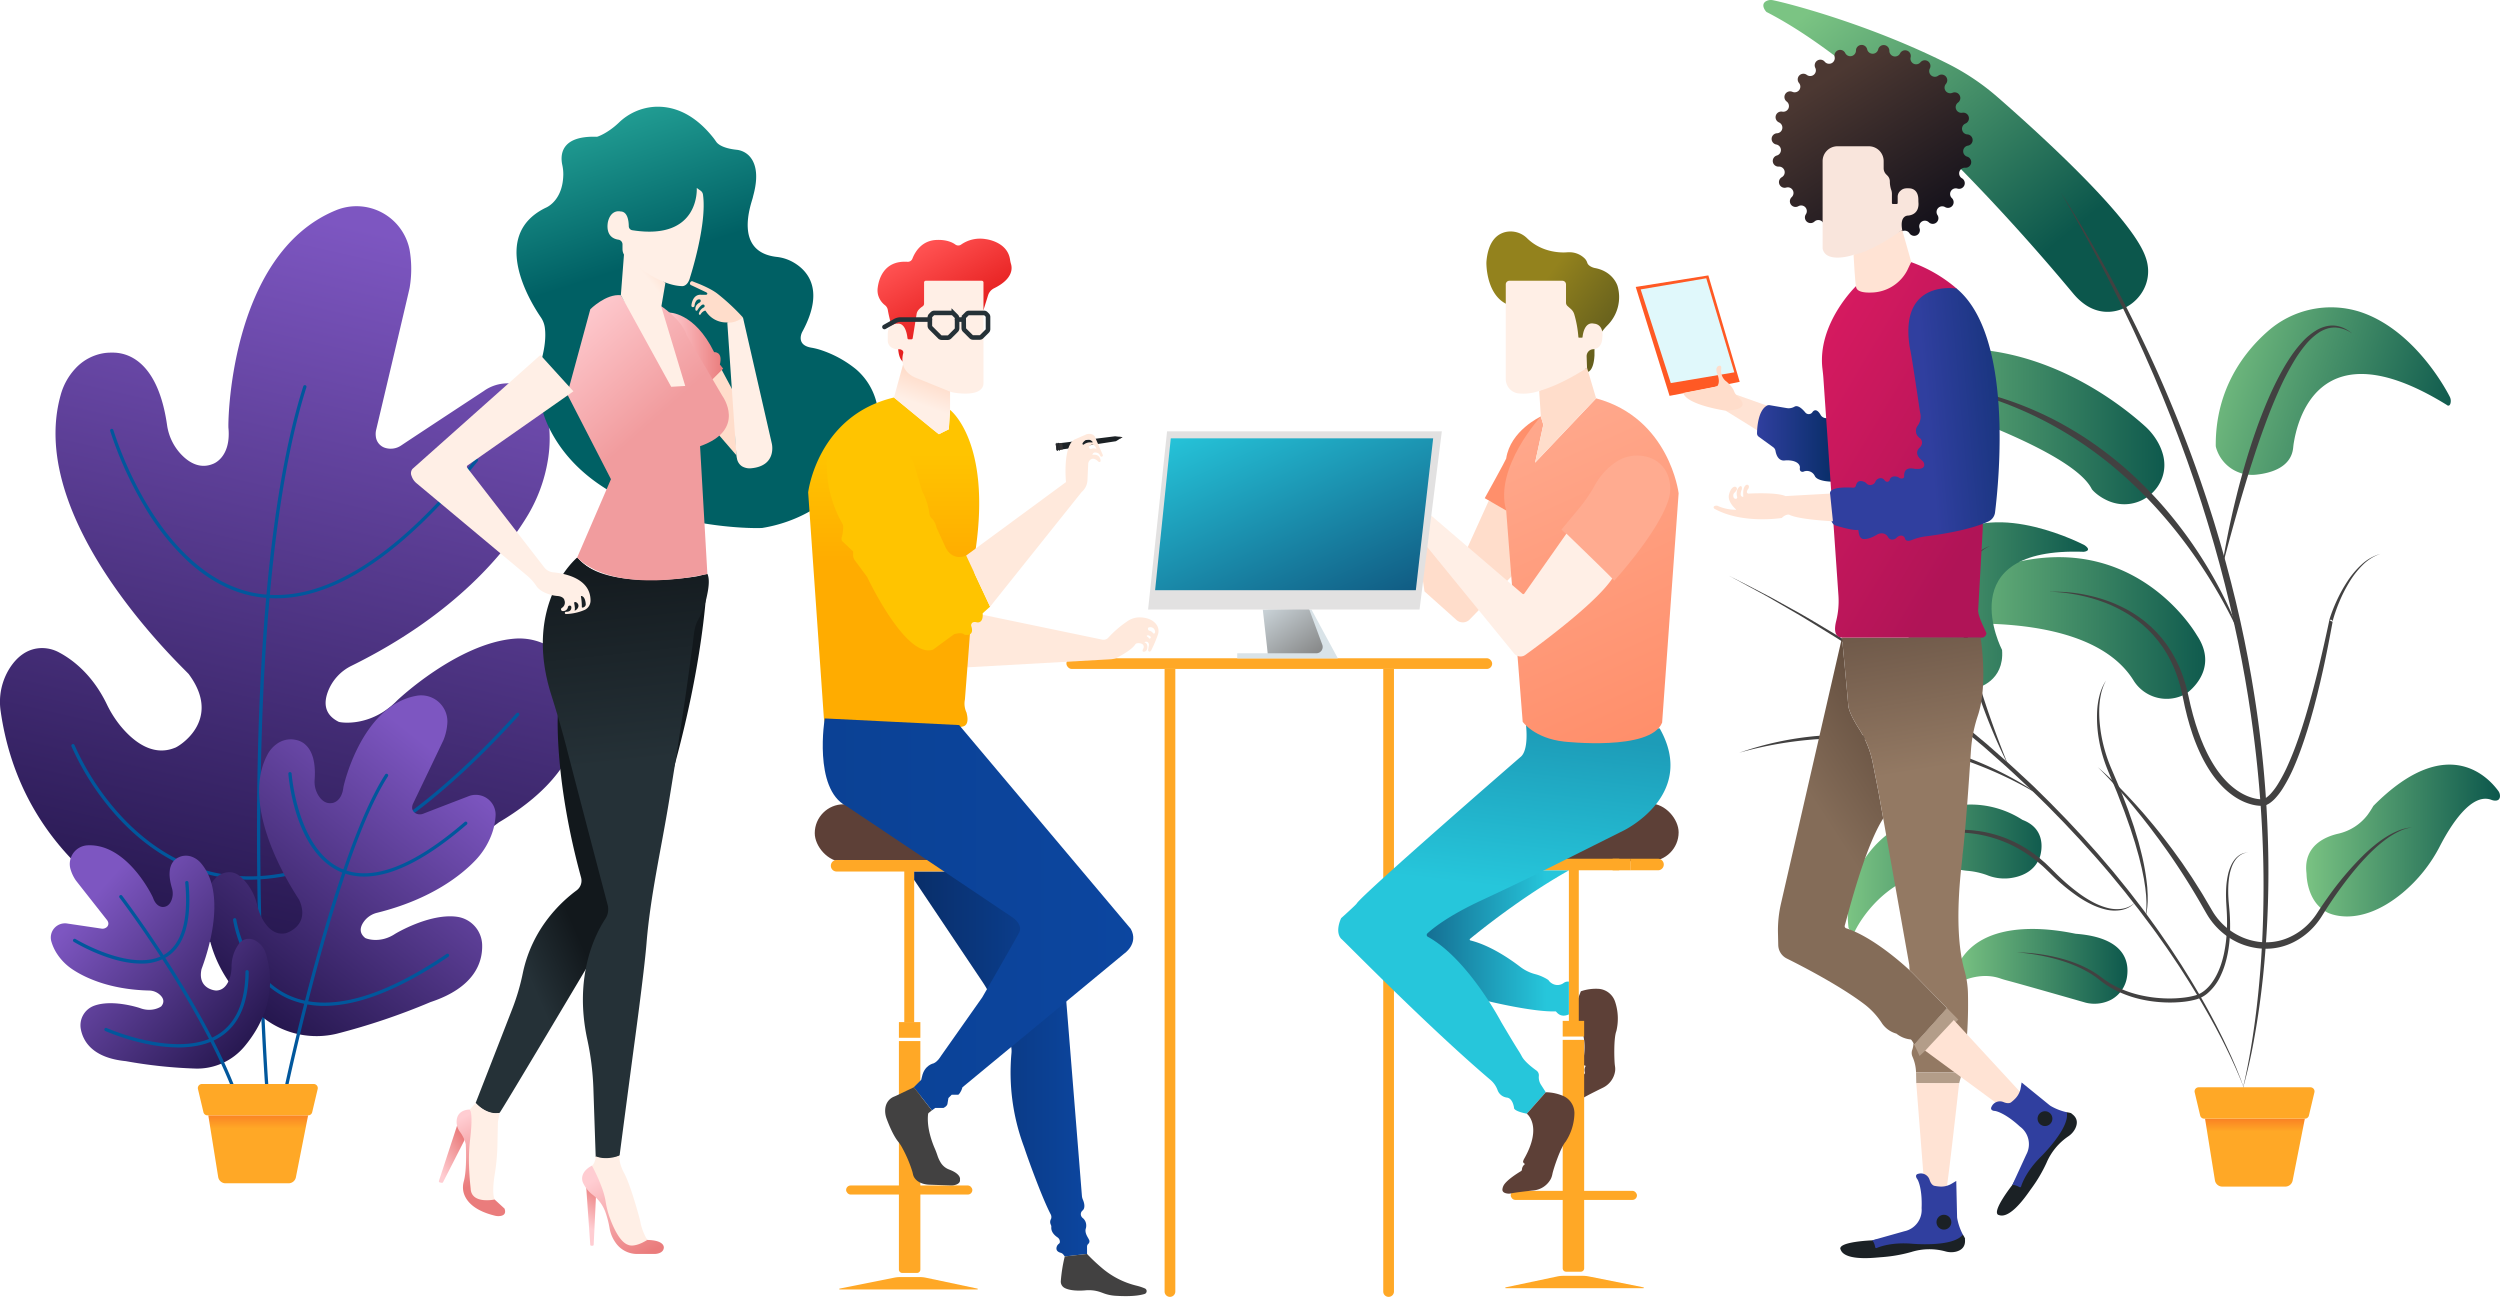<svg xmlns="http://www.w3.org/2000/svg" xmlns:xlink="http://www.w3.org/1999/xlink" width="1087.783" height="564.283" viewBox="0 0 1087.783 564.283">
  <defs>
    <style>
      .cls-1 {
        fill: #ffa826;
      }

      .cls-2 {
        fill: #5d4037;
      }

      .cls-3 {
        fill: #d9e3e8;
      }

      .cls-4 {
        fill: url(#linear-gradient);
      }

      .cls-5 {
        fill: #01579c;
      }

      .cls-6 {
        fill: url(#linear-gradient-2);
      }

      .cls-7 {
        fill: url(#linear-gradient-3);
      }

      .cls-8 {
        fill: url(#linear-gradient-4);
      }

      .cls-9 {
        fill: url(#linear-gradient-5);
      }

      .cls-10 {
        fill: url(#linear-gradient-6);
      }

      .cls-11 {
        fill: url(#linear-gradient-7);
      }

      .cls-12 {
        fill: url(#linear-gradient-8);
      }

      .cls-13 {
        fill: #424141;
      }

      .cls-14 {
        fill: url(#linear-gradient-20);
      }

      .cls-15 {
        fill: url(#linear-gradient-21);
      }

      .cls-16 {
        fill: url(#linear-gradient-22);
      }

      .cls-17 {
        fill: url(#linear-gradient-23);
      }

      .cls-18 {
        fill: url(#linear-gradient-24);
      }

      .cls-19 {
        fill: url(#linear-gradient-25);
      }

      .cls-20 {
        fill: #ffefe6;
      }

      .cls-21 {
        fill: url(#linear-gradient-26);
      }

      .cls-22 {
        fill: url(#linear-gradient-27);
      }

      .cls-23 {
        fill: #ffddcb;
      }

      .cls-24 {
        fill: url(#linear-gradient-28);
      }

      .cls-25 {
        fill: url(#linear-gradient-29);
      }

      .cls-26 {
        fill: url(#linear-gradient-31);
      }

      .cls-27 {
        fill: url(#linear-gradient-32);
      }

      .cls-28 {
        fill: #ffe9dc;
      }

      .cls-29 {
        fill: url(#linear-gradient-33);
      }

      .cls-30 {
        fill: #ffc400;
      }

      .cls-31 {
        fill: #1b2125;
      }

      .cls-32 {
        fill: #333233;
      }

      .cls-33 {
        fill: url(#linear-gradient-34);
      }

      .cls-34 {
        fill: url(#linear-gradient-35);
      }

      .cls-35 {
        fill: none;
        stroke: #253137;
        stroke-linecap: round;
        stroke-miterlimit: 10;
        stroke-width: 2px;
      }

      .cls-36 {
        fill: url(#linear-gradient-36);
      }

      .cls-37 {
        fill: url(#linear-gradient-37);
      }

      .cls-38 {
        fill: url(#linear-gradient-38);
      }

      .cls-39 {
        fill: url(#linear-gradient-39);
      }

      .cls-40 {
        fill: #ff8f6b;
      }

      .cls-41 {
        fill: url(#linear-gradient-40);
      }

      .cls-42 {
        fill: #ffab90;
      }

      .cls-43 {
        fill: #e2e1e1;
      }

      .cls-44 {
        fill: url(#linear-gradient-41);
      }

      .cls-45 {
        fill: #ffe3d4;
      }

      .cls-46 {
        fill: #ff5924;
      }

      .cls-47 {
        fill: #e0f8fb;
      }

      .cls-48 {
        fill: url(#linear-gradient-42);
      }

      .cls-49 {
        fill: url(#linear-gradient-43);
      }

      .cls-50 {
        fill: url(#linear-gradient-44);
      }

      .cls-51 {
        fill: url(#linear-gradient-45);
      }

      .cls-52 {
        fill: url(#linear-gradient-46);
      }

      .cls-53 {
        fill: #b39d89;
      }

      .cls-54 {
        fill: #303f9f;
      }

      .cls-55 {
        fill: url(#linear-gradient-47);
      }

      .cls-56 {
        fill: url(#linear-gradient-48);
      }

      .cls-57 {
        fill: #f9e5dc;
      }
    </style>
    <linearGradient id="linear-gradient" x1="0.418" y1="1.125" x2="0.618" y2="0.028" gradientUnits="objectBoundingBox">
      <stop offset="0" stop-color="#1c1042"/>
      <stop offset="1" stop-color="#7d56c1"/>
    </linearGradient>
    <linearGradient id="linear-gradient-2" x1="0.188" y1="1.054" x2="0.793" y2="0.166" xlink:href="#linear-gradient"/>
    <linearGradient id="linear-gradient-3" x1="0.964" y1="0.963" x2="0.169" y2="0.258" xlink:href="#linear-gradient"/>
    <linearGradient id="linear-gradient-4" x1="0.5" y1="-0.051" x2="0.5" y2="0.193" gradientUnits="objectBoundingBox">
      <stop offset="0" stop-color="#f97a23"/>
      <stop offset="1" stop-color="#ffa826"/>
    </linearGradient>
    <linearGradient id="linear-gradient-5" x1="0.959" y1="1.056" x2="-0.019" y2="0.035" gradientUnits="objectBoundingBox">
      <stop offset="0.006" stop-color="#848585"/>
      <stop offset="1" stop-color="#cad3d8"/>
    </linearGradient>
    <linearGradient id="linear-gradient-6" x1="0.116" y1="0.043" x2="0.784" y2="0.705" gradientUnits="objectBoundingBox">
      <stop offset="0" stop-color="#7bc483"/>
      <stop offset="1" stop-color="#0c574c"/>
    </linearGradient>
    <linearGradient id="linear-gradient-7" x1="-0.089" y1="0.407" x2="1.029" y2="0.653" xlink:href="#linear-gradient-6"/>
    <linearGradient id="linear-gradient-8" x1="0" y1="0.5" x2="1" y2="0.5" xlink:href="#linear-gradient-6"/>
    <linearGradient id="linear-gradient-20" x1="0.5" y1="-0.039" x2="0.5" y2="0.189" xlink:href="#linear-gradient-4"/>
    <linearGradient id="linear-gradient-21" x1="0.316" y1="-0.035" x2="0.43" y2="0.357" gradientUnits="objectBoundingBox">
      <stop offset="0" stop-color="#26a69a"/>
      <stop offset="1" stop-color="#006064"/>
    </linearGradient>
    <linearGradient id="linear-gradient-22" x1="0.311" y1="0.551" x2="0.173" y2="0.696" gradientUnits="objectBoundingBox">
      <stop offset="0" stop-color="#12181c"/>
      <stop offset="1" stop-color="#253137"/>
    </linearGradient>
    <linearGradient id="linear-gradient-23" x1="0.496" y1="-0.02" x2="0.508" y2="0.342" xlink:href="#linear-gradient-22"/>
    <linearGradient id="linear-gradient-24" x1="0.17" y1="0.906" x2="0.787" y2="0.128" gradientUnits="objectBoundingBox">
      <stop offset="0" stop-color="#ffcdd2"/>
      <stop offset="1" stop-color="#ea7c7c"/>
    </linearGradient>
    <linearGradient id="linear-gradient-25" x1="0.365" y1="0.018" x2="0.52" y2="0.658" xlink:href="#linear-gradient-24"/>
    <linearGradient id="linear-gradient-26" x1="0.513" y1="-0.062" x2="0.429" y2="0.703" gradientUnits="objectBoundingBox">
      <stop offset="0" stop-color="#ea7c7c"/>
      <stop offset="1" stop-color="#ffcdd2"/>
    </linearGradient>
    <linearGradient id="linear-gradient-27" x1="0.761" y1="1.008" x2="0.251" y2="0.101" xlink:href="#linear-gradient-26"/>
    <linearGradient id="linear-gradient-28" x1="0" y1="0.5" x2="1" y2="0.5" xlink:href="#linear-gradient-24"/>
    <linearGradient id="linear-gradient-29" x1="0.164" y1="-0.034" x2="0.42" y2="0.452" gradientUnits="objectBoundingBox">
      <stop offset="0" stop-color="#ffcdd2"/>
      <stop offset="1" stop-color="#f19c9e"/>
    </linearGradient>
    <linearGradient id="linear-gradient-31" x1="0.739" y1="0.134" x2="0.628" y2="0.322" gradientUnits="objectBoundingBox">
      <stop offset="0" stop-color="#ffddcb"/>
      <stop offset="1" stop-color="#ffefe6"/>
    </linearGradient>
    <linearGradient id="linear-gradient-32" y1="0.5" x2="1" y2="0.5" gradientUnits="objectBoundingBox">
      <stop offset="0" stop-color="#092e69"/>
      <stop offset="1" stop-color="#0c46a0"/>
    </linearGradient>
    <linearGradient id="linear-gradient-33" x1="0.5" y1="0.153" x2="0.5" y2="0.45" gradientUnits="objectBoundingBox">
      <stop offset="0" stop-color="#ffc400"/>
      <stop offset="1" stop-color="#ffac00"/>
    </linearGradient>
    <linearGradient id="linear-gradient-34" x1="0.734" y1="0.798" x2="0.293" y2="0.105" gradientUnits="objectBoundingBox">
      <stop offset="0" stop-color="#de1010"/>
      <stop offset="1" stop-color="#ff5151"/>
    </linearGradient>
    <linearGradient id="linear-gradient-35" x1="0.633" y1="0.204" x2="0.521" y2="0.59" xlink:href="#linear-gradient-31"/>
    <linearGradient id="linear-gradient-36" y1="0.5" x2="1" y2="0.5" gradientUnits="objectBoundingBox">
      <stop offset="0" stop-color="#0b4194"/>
      <stop offset="1" stop-color="#0c46a0"/>
    </linearGradient>
    <linearGradient id="linear-gradient-37" x1="-0.144" y1="0.5" x2="0.856" y2="0.5" gradientUnits="objectBoundingBox">
      <stop offset="0" stop-color="#105981"/>
      <stop offset="0.994" stop-color="#26c6db"/>
    </linearGradient>
    <linearGradient id="linear-gradient-38" x1="0.534" y1="0.006" x2="0.489" y2="0.421" gradientUnits="objectBoundingBox">
      <stop offset="0.006" stop-color="#1d9cb8"/>
      <stop offset="1" stop-color="#26c6db"/>
    </linearGradient>
    <linearGradient id="linear-gradient-39" x1="0.945" y1="0.734" x2="0.443" y2="0.34" gradientUnits="objectBoundingBox">
      <stop offset="0.006" stop-color="#655f1d"/>
      <stop offset="1" stop-color="#93821d"/>
    </linearGradient>
    <linearGradient id="linear-gradient-40" x1="0.644" y1="0.992" x2="0.386" y2="-0.099" gradientUnits="objectBoundingBox">
      <stop offset="0" stop-color="#ff8f6b"/>
      <stop offset="1" stop-color="#ffab90"/>
    </linearGradient>
    <linearGradient id="linear-gradient-41" x1="0.044" y1="-0.054" x2="0.944" y2="1.039" gradientUnits="objectBoundingBox">
      <stop offset="0.006" stop-color="#26c6db"/>
      <stop offset="1" stop-color="#105981"/>
    </linearGradient>
    <linearGradient id="linear-gradient-42" x1="0.788" y1="0.947" x2="0.284" y2="0.162" gradientUnits="objectBoundingBox">
      <stop offset="0" stop-color="#12101a"/>
      <stop offset="1" stop-color="#4c3832"/>
    </linearGradient>
    <linearGradient id="linear-gradient-43" y1="0.5" x2="1" y2="0.5" gradientUnits="objectBoundingBox">
      <stop offset="0" stop-color="#303f9f"/>
      <stop offset="1" stop-color="#092e69"/>
    </linearGradient>
    <linearGradient id="linear-gradient-44" x1="0.262" y1="0.159" x2="0.447" y2="0.741" gradientUnits="objectBoundingBox">
      <stop offset="0" stop-color="#ffe3d4"/>
      <stop offset="1" stop-color="#ffe3d4"/>
    </linearGradient>
    <linearGradient id="linear-gradient-45" x1="0.84" y1="0.221" x2="0.574" y2="0.635" gradientUnits="objectBoundingBox">
      <stop offset="0" stop-color="#604b3c"/>
      <stop offset="1" stop-color="#846c58"/>
    </linearGradient>
    <linearGradient id="linear-gradient-46" x1="0.497" y1="-0.017" x2="0.515" y2="0.307" gradientUnits="objectBoundingBox">
      <stop offset="0" stop-color="#705a4a"/>
      <stop offset="1" stop-color="#937963"/>
    </linearGradient>
    <linearGradient id="linear-gradient-47" x1="0.109" y1="0.076" x2="0.72" y2="0.885" gradientUnits="objectBoundingBox">
      <stop offset="0" stop-color="#d71a60"/>
      <stop offset="1" stop-color="#b01457"/>
    </linearGradient>
    <linearGradient id="linear-gradient-48" x1="0.533" y1="0.505" x2="1.206" y2="0.419" xlink:href="#linear-gradient-43"/>
  </defs>
  <g id="Group_91" data-name="Group 91" transform="translate(-2026.537 -3309.228)">
    <g id="Group_52" data-name="Group 52" transform="translate(2490.545 3595.637)">
      <path id="Rectangle_17" data-name="Rectangle 17" class="cls-1" d="M0,0H4.667a0,0,0,0,1,0,0V270.874a2.334,2.334,0,0,1-2.334,2.334h0A2.334,2.334,0,0,1,0,270.874V0A0,0,0,0,1,0,0Z" transform="translate(42.722 4.667)"/>
      <path id="Rectangle_18" data-name="Rectangle 18" class="cls-1" d="M0,0H4.667a0,0,0,0,1,0,0V270.874a2.334,2.334,0,0,1-2.334,2.334h0A2.334,2.334,0,0,1,0,270.874V0A0,0,0,0,1,0,0Z" transform="translate(137.86 4.667)"/>
      <rect id="Rectangle_19" data-name="Rectangle 19" class="cls-1" width="185.25" height="4.667" rx="2.334" transform="translate(0)"/>
    </g>
    <g id="Group_54" data-name="Group 54" transform="translate(2381.047 3659.182)">
      <rect id="Rectangle_20" data-name="Rectangle 20" class="cls-2" width="71.084" height="25.131" rx="12.565" transform="translate(0 0)"/>
      <g id="Group_53" data-name="Group 53" transform="translate(7.001 24.233)">
        <path id="Path_129" data-name="Path 129" class="cls-1" d="M3083.083,4356.569H3069.76v65.656h-4.308v-65.7h-29.439a2.513,2.513,0,1,1,0-5.026h41.318l5.385.423Z" transform="translate(-3033.5 -4351.5)"/>
        <rect id="Rectangle_21" data-name="Rectangle 21" class="cls-1" width="9.334" height="6.821" transform="translate(29.618 70.546)"/>
        <path id="Rectangle_22" data-name="Rectangle 22" class="cls-1" d="M0,0H9.334a0,0,0,0,1,0,0V99.424a1.458,1.458,0,0,1-1.458,1.458H1.458A1.458,1.458,0,0,1,0,99.424V0A0,0,0,0,1,0,0Z" transform="translate(29.618 78.803)"/>
        <rect id="Rectangle_23" data-name="Rectangle 23" class="cls-1" width="54.929" height="3.949" rx="1.975" transform="translate(6.642 141.63)"/>
        <path id="Path_130" data-name="Path 130" class="cls-1" d="M3103.78,4862.385h-59.906a.185.185,0,0,1-.036-.367l23.814-4.763a13.162,13.162,0,0,1,2.584-.256h8.448a13.187,13.187,0,0,1,2.723.284l22.411,4.735A.185.185,0,0,1,3103.78,4862.385Z" transform="translate(-3040.031 -4675.52)"/>
      </g>
    </g>
    <path id="Path_131" data-name="Path 131" class="cls-3" d="M3539.283,4067.028H3526v2.218h43.8L3558.311,4048l-18.869.023Z" transform="translate(-961.14 -473.545)"/>
    <g id="Group_64" data-name="Group 64" transform="translate(2026.537 3398.967)">
      <path id="Path_132" data-name="Path 132" class="cls-4" d="M2172.557,3561.007a23.554,23.554,0,0,1,32.188,17.061,48.8,48.8,0,0,1,.028,16.6c0,.336-12.917,54.861-14.551,61.754a7.877,7.877,0,0,0-.17,2.8,5.816,5.816,0,0,0,4.457,5.211,8.057,8.057,0,0,0,6.564-1.141c7.906-5.275,36.01-23.743,36.01-23.743s.092-.068.266-.188a17.841,17.841,0,0,1,27.675,11.9,57.641,57.641,0,0,1-.027,17.945,68.2,68.2,0,0,1-9.45,25.484c-9.051,14.737-30.675,42.087-76.026,64.432a20.693,20.693,0,0,0-10.381,11.47c-1.615,4.488-1.705,9.693,4.757,12.924.718.359,14,2.513,25.49-9.334,0,0,26.039-24.769,50.969-26.837a26.173,26.173,0,0,1,27.577,19.867c3.668,14.742,2,38.59-34.388,60.1,0,.277-39.185,27.748-76.213,45.7a77.592,77.592,0,0,1-66.814.435c-28.893-13.545-66.014-41.056-73.687-94.491a27.48,27.48,0,0,1,3.954-18.824c2.785-4.319,7-8.287,13.2-8.673a15.577,15.577,0,0,1,8.242,1.864c4.387,2.327,13.949,8.431,20.746,22.476a47.469,47.469,0,0,0,5.84,9.323c4.994,6.136,13.666,13.852,23.82,9.7.718,0,21.182-11.489,6.1-31.952.7,0-71.477-65.416-55.811-121.488a27.508,27.508,0,0,1,6.4-11.57,21.464,21.464,0,0,1,12.714-6.743,20.262,20.262,0,0,1,2.886-.184c2.488.006,19.623-1.059,24.3,31.468a23.356,23.356,0,0,0,5.918,12.571c3.411,3.68,8.258,6.732,14,4.4,0,0,7.9-2.513,6.821-15.437C2125.639,3656.206,2125.613,3580.439,2172.557,3561.007Z" transform="translate(-2026.537 -3559.19)"/>
      <g id="Group_55" data-name="Group 55" transform="translate(111.813 77.838)">
        <path id="Path_133" data-name="Path 133" class="cls-5" d="M2342.3,4082.6a.718.718,0,0,1-.715-.666c-.038-.514-3.769-52.186-3.592-115.342.1-37.1,1.517-70.843,4.2-100.3,3.355-36.846,8.718-67.054,15.939-89.787a.718.718,0,0,1,1.369.434c-16.292,51.282-19.907,131.436-20.071,189.646-.178,63.1,3.551,114.729,3.588,115.243a.719.719,0,0,1-.664.769Z" transform="translate(-2337.983 -3776.002)"/>
      </g>
      <g id="Group_56" data-name="Group 56" transform="translate(31.041 220.365)">
        <path id="Path_134" data-name="Path 134" class="cls-5" d="M2190.521,4245.653a71.914,71.914,0,0,1-12.569-1.09c-23.3-4.13-39.707-19.4-49.369-31.476a115.435,115.435,0,0,1-15.531-25.457.718.718,0,1,1,1.331-.539,114,114,0,0,0,15.35,25.135c9.506,11.874,25.633,26.877,48.48,30.923,16.865,2.985,35.25-.305,54.642-9.785,23.087-11.286,47.93-31.516,73.838-60.129a.718.718,0,0,1,1.064.964c-26.033,28.752-51.024,49.093-74.279,60.459C2218.51,4241.974,2204.113,4245.653,2190.521,4245.653Z" transform="translate(-2112.999 -4173)"/>
      </g>
      <path id="Path_135" data-name="Path 135" class="cls-6" d="M2367.787,4152.178a11.4,11.4,0,0,1,13.466,11.389,23.614,23.614,0,0,1-1.7,7.852c-.035.16-11.767,24.618-13.25,27.711a3.809,3.809,0,0,0-.369,1.3,2.816,2.816,0,0,0,1.571,2.924,3.9,3.9,0,0,0,3.223.138c4.283-1.68,19.481-7.519,19.481-7.519s.05-.022.145-.061a8.637,8.637,0,0,1,11.864,8.479,27.9,27.9,0,0,1-1.864,8.486,33.022,33.022,0,0,1-7.1,11.08c-5.8,6.037-18.849,16.745-42.6,22.638a10.021,10.021,0,0,0-6.093,4.355c-1.227,1.957-1.806,4.409.918,6.6.3.244,6.363,2.633,13.019-1.787,0,0,14.871-9.032,26.876-7.44a12.67,12.67,0,0,1,11,12.241c.215,7.352-3.031,18.46-22.462,24.884a289.542,289.542,0,0,1-40.762,13.76,37.565,37.565,0,0,1-31.649-6.683c-12.27-9.386-26.992-26.226-25.113-52.293a13.3,13.3,0,0,1,3.812-8.5,8.265,8.265,0,0,1,7.138-2.742,7.54,7.54,0,0,1,3.706,1.732,23.536,23.536,0,0,1,7.5,12.77,23.007,23.007,0,0,0,1.8,5.012c1.729,3.417,5.036,7.96,10.267,7.043.34.074,11.2-3.25,6.181-14.484.33.073-27.065-38.312-13.873-63.22a13.311,13.311,0,0,1,4.221-4.812,10.384,10.384,0,0,1,6.709-1.878,9.67,9.67,0,0,1,1.384.21c1.177.259,9.391,1.522,8.249,17.39a11.309,11.309,0,0,0,1.5,6.556c1.234,2.092,3.212,4.036,6.17,3.524,0,0,4-.374,4.818-6.6C2335.778,4192.371,2343.578,4156.53,2367.787,4152.178Z" transform="translate(-2186.582 -3939.171)"/>
      <g id="Group_57" data-name="Group 57" transform="translate(101.407 309.758)">
        <path id="Path_136" data-name="Path 136" class="cls-5" d="M2348.677,4460.17a38.325,38.325,0,0,1-15.627-3.128c-10.526-4.64-16.5-13.7-19.665-20.49a54.51,54.51,0,0,1-4.378-13.73.718.718,0,1,1,1.421-.208c.036.245,3.827,24.583,23.211,33.12,16.664,7.338,39.644,1.224,68.3-18.173a.718.718,0,0,1,.8,1.189C2381.678,4453.008,2363.573,4460.17,2348.677,4460.17Z" transform="translate(-2309 -4421.998)"/>
      </g>
      <path id="Path_137" data-name="Path 137" class="cls-7" d="M2104.2,4333.7a8.15,8.15,0,0,0-7.614,10.045,16.881,16.881,0,0,0,2.41,5.212c.049.1,12.05,15.333,13.567,17.258a2.707,2.707,0,0,1,.461.853,2.012,2.012,0,0,1-.639,2.285,2.788,2.788,0,0,1-2.227.6c-3.25-.5-14.761-2.2-14.761-2.2s-.039-.009-.111-.02a6.172,6.172,0,0,0-6.951,7.766,19.942,19.942,0,0,0,2.624,5.627,23.591,23.591,0,0,0,6.68,6.62c4.988,3.306,15.761,8.737,33.249,9.139a7.159,7.159,0,0,1,4.929,2.087c1.161,1.172,1.948,2.793.391,4.749-.173.217-4.028,2.829-9.36.786,0,0-11.781-3.978-19.907-.994a9.058,9.058,0,0,0-5.758,10.254c1,5.161,5,12.4,19.552,13.85a207.063,207.063,0,0,0,30.578,3.233,26.847,26.847,0,0,0,21.031-9.6c7.093-8.461,14.732-22.5,9.351-40.393a9.51,9.51,0,0,0-3.985-5.331,5.908,5.908,0,0,0-5.406-.8,5.382,5.382,0,0,0-2.315,1.786,16.824,16.824,0,0,0-3.235,10.077,16.423,16.423,0,0,1-.473,3.777c-.673,2.653-2.27,6.339-6.062,6.515-.225.105-8.322-.517-6.572-9.137-.219.1,12.9-30.946-.193-46.259a9.509,9.509,0,0,0-3.7-2.7,7.424,7.424,0,0,0-4.973-.263,7,7,0,0,0-.932.363c-.78.365-6.312,2.528-3.039,13.417a8.08,8.08,0,0,1-.025,4.807c-.534,1.653-1.61,3.317-3.753,3.422,0,0-2.845.362-4.391-3.851C2132.8,4356.739,2121.766,4332.958,2104.2,4333.7Z" transform="translate(-2066 -4055.634)"/>
      <g id="Group_58" data-name="Group 58" transform="translate(51.864 299.706)">
        <path id="Path_138" data-name="Path 138" class="cls-5" d="M2220.544,4478.368a.718.718,0,0,1-.668-.455c-15.223-38.588-48.4-82.321-48.729-82.759a.718.718,0,1,1,1.142-.871c.334.439,33.625,44.328,48.922,83.1a.718.718,0,0,1-.667.981Z" transform="translate(-2171 -4394.001)"/>
      </g>
      <g id="Group_59" data-name="Group 59" transform="translate(31.759 293.603)">
        <path id="Path_139" data-name="Path 139" class="cls-5" d="M2144.531,4412.929c-13.449,0-28.376-8.974-29.187-9.467a.718.718,0,0,1,.748-1.227c.25.152,25.221,15.161,38.974,6.575,7.3-4.557,10.247-15,8.763-31.026a.718.718,0,1,1,1.429-.133c1.539,16.618-1.635,27.51-9.434,32.378A21.045,21.045,0,0,1,2144.531,4412.929Z" transform="translate(-2115 -4377)"/>
      </g>
      <g id="Group_60" data-name="Group 60" transform="translate(45.402 332.376)">
        <path id="Path_140" data-name="Path 140" class="cls-5" d="M2185.145,4518.647a68.27,68.27,0,0,1-13.589-1.493,98.642,98.642,0,0,1-18.13-5.65.718.718,0,0,1,.586-1.311c.312.14,31.352,13.79,48.69,2.63,7.667-4.935,11.6-14.056,11.69-27.11a.719.719,0,0,1,.718-.713h0a.719.719,0,0,1,.713.723c-.093,13.571-4.249,23.1-12.351,28.309C2198.1,4517.49,2191.533,4518.647,2185.145,4518.647Z" transform="translate(-2153 -4485)"/>
      </g>
      <g id="Group_61" data-name="Group 61" transform="translate(123.666 246.931)">
        <path id="Path_141" data-name="Path 141" class="cls-5" d="M2371.719,4384.86a.757.757,0,0,1-.147-.015.718.718,0,0,1-.556-.85c.212-1.014,21.469-101.775,43.9-136.665a.718.718,0,0,1,1.209.776c-22.288,34.668-43.49,135.171-43.7,136.182A.718.718,0,0,1,2371.719,4384.86Z" transform="translate(-2371 -4247)"/>
      </g>
      <g id="Group_62" data-name="Group 62" transform="translate(125.461 246.213)">
        <path id="Path_142" data-name="Path 142" class="cls-5" d="M2408.965,4290.461a25.766,25.766,0,0,1-10.006-1.936c-8.445-3.518-15.095-12.046-19.228-24.662a84.435,84.435,0,0,1-3.729-18.1.718.718,0,0,1,1.433-.1c.023.334,2.553,33.4,22.08,41.534,13.188,5.492,31.089-1.4,53.2-20.487a.718.718,0,0,1,.938,1.088C2436.187,4282.877,2421.209,4290.461,2408.965,4290.461Z" transform="translate(-2376 -4245)"/>
      </g>
      <g id="Group_63" data-name="Group 63" transform="translate(47.915 96.865)">
        <path id="Path_143" data-name="Path 143" class="cls-5" d="M2232.166,3902.729a51.043,51.043,0,0,1-9.877-.957c-9.95-1.957-19.42-6.968-28.148-14.894a106.613,106.613,0,0,1-19.327-24.292,161.08,161.08,0,0,1-14.783-32.663.718.718,0,1,1,1.376-.409,159.676,159.676,0,0,0,14.656,32.363c9.089,15.173,24.536,34.167,46.508,38.487,28.379,5.581,60.77-13.991,96.271-58.171a.718.718,0,0,1,1.12.9C2288.117,3882.719,2258.636,3902.729,2232.166,3902.729Z" transform="translate(-2160 -3829)"/>
      </g>
      <path id="Path_144" data-name="Path 144" class="cls-8" d="M2313.891,4690.567H2286.5a3.262,3.262,0,0,1-3.221-2.746l-4.3-26.821h43.438l-5.321,26.937A3.263,3.263,0,0,1,2313.891,4690.567Z" transform="translate(-2188.346 -4265.438)"/>
      <path id="Path_145" data-name="Path 145" class="cls-1" d="M2318.456,4625.2l-2.385,10.071a1.787,1.787,0,0,1-1.738,1.375h-43.847a1.786,1.786,0,0,1-1.737-1.375l-2.386-10.071a1.786,1.786,0,0,1,1.738-2.2h48.618A1.786,1.786,0,0,1,2318.456,4625.2Z" transform="translate(-2180.231 -4241.08)"/>
    </g>
    <path id="Path_146" data-name="Path 146" class="cls-9" d="M3557,4047.359l2.154,19.027h21.139a2.778,2.778,0,0,0,2.6-3.743L3577.1,4047Z" transform="translate(-981.01 -472.904)"/>
    <g id="Group_70" data-name="Group 70" transform="translate(2668.195 3309.228)">
      <g id="Group_66" data-name="Group 66" transform="translate(125.599)">
        <path id="Path_147" data-name="Path 147" class="cls-10" d="M4330.041,3421.228c5.666,15.979-12.379,30.191-26.327,20.553a25.044,25.044,0,0,1-4.572-4.109c0,.359-74.674-92.625-133.911-123.141,0,.322-3.476-3.41-.021-4.954a4.363,4.363,0,0,1,2.646-.253c6.808,1.379,41.7,10.392,76.064,27.615a104,104,0,0,1,21.795,14.656c18.474,16.134,58.532,52.524,64.3,69.562C4330.023,3421.177,4330.031,3421.2,4330.041,3421.228Z" transform="translate(-4163.68 -3309.228)"/>
        <path id="Path_148" data-name="Path 148" class="cls-11" d="M4729.672,3754.453c6.165-.651,15.122-3.087,16-11.693.069-.673.139-1.344.25-2.01,1.208-7.249,9.36-52.027,66.593-16.629.28.281,1.221.782,1.617-.733a4.111,4.111,0,0,0-.352-2.9c-2.8-5.481-16.541-29.444-38.893-36.83a41.541,41.541,0,0,0-40.411,8.546c-9.75,8.583-22.708,24.738-22.484,49.869a7.406,7.406,0,0,0,.293,1.139A16.357,16.357,0,0,0,4729.672,3754.453Z" transform="translate(-4515.142 -3547.929)"/>
        <path id="Path_149" data-name="Path 149" class="cls-12" d="M4417.087,3778.124a23.145,23.145,0,0,0-1.991-5.1,27.679,27.679,0,0,0-6.028-7.633c-10.706-9.63-59.095-49.677-117.367-26.511a7.42,7.42,0,0,0-3.318,2.552c-.8,1.116-1.369,2.7.617,4.673a8.069,8.069,0,0,0,3.347,1.955c10.873,3.313,83.922,25.926,93.617,44.647.178.534,2.883,3.434,7.321,5.331C4406.439,3803.657,4420.605,3791.991,4417.087,3778.124Z" transform="translate(-4243.143 -3580.071)"/>
        <path id="Path_150" data-name="Path 150" class="cls-12" d="M4798.52,4022.828c-.267-.01-.536-.015-.8-.015a14.89,14.89,0,0,1-12.418-6.73c-3.328-4.934-3.74-10.959-3.4-16.739.592-10.157,4.417-20.586,9.125-29.534q1.063-2.018,2.26-3.959a45.11,45.11,0,0,1,15.25-15.525c7.422-4.332,16.068-5.6,24.533-4.593a56.183,56.183,0,0,1,5.566.958,29.849,29.849,0,0,1,14.169,7.59,37.844,37.844,0,0,1,4.65,5.089,2.049,2.049,0,0,1-.231,2.615,1.67,1.67,0,0,1-1.492.437,9.954,9.954,0,0,0-1.248-.147c-5.687-.18-39.2.511-37.4,45.4a13.991,13.991,0,0,1-3.058,9.41C4811.495,4020.188,4806.912,4023.141,4798.52,4022.828Z" transform="translate(-4559.888 -3717.011)"/>
        <path id="Path_151" data-name="Path 151" class="cls-12" d="M4835.434,4266c-5.532,1.275-14.93,5.151-13.8,16.718.036.363.067.725.081,1.09.087,2.282.924,12.228,8.965,16.409,0,0,13.38,7.542,32.73-8.415a65.368,65.368,0,0,0,16.371-20.479c4.617-8.926,13.628-23.33,22.351-20.072a5.125,5.125,0,0,0,1.365.336c.934.076,2.2-.124,2.372-1.712a3.577,3.577,0,0,0-.708-2.471c-3.309-4.54-21.434-26.762-54.375,6.5a41.546,41.546,0,0,1-2.574,3.975A22.26,22.26,0,0,1,4835.434,4266Z" transform="translate(-4585.363 -3903.235)"/>
        <path id="Path_152" data-name="Path 152" class="cls-12" d="M4538.019,4268.574a15.966,15.966,0,0,0,8.723.722,19.28,19.28,0,0,0,13.111-9.13q.259-.444.493-.9c2.841-5.546,3.348-13.292-5.986-22.088,0,.355-45.462-53.145-73.914-24.514a3.17,3.17,0,0,0-.933,2.355c.028.678.289,1.506,1.813,2.125a5.959,5.959,0,0,0,1.269.343c2.069.341,11.994,2.684,23.479,17.358,4.32,5.848,8.769,11.605,13.488,17.138,4.1,4.8,8.29,9.835,13.389,13.622A21.218,21.218,0,0,0,4538.019,4268.574Z" transform="translate(-4366.125 -3882.916)"/>
        <path id="Path_153" data-name="Path 153" class="cls-12" d="M4468.453,4042.834c3.422-2.939,11.464-11.686,3.632-23.881-.193-.3-.388-.6-.575-.911-3.023-4.969-36.208-56.042-103.914-21.812a42.676,42.676,0,0,0-12.361,9.3,32.183,32.183,0,0,0-5.029,7.152,1.461,1.461,0,0,0-.133.9l.009.047a1.5,1.5,0,0,0,1.62,1.129c6.929-.845,72.6-8.345,92.438,23.257a16.97,16.97,0,0,0,21.177,6.754c.12-.053.239-.107.36-.163A11.96,11.96,0,0,0,4468.453,4042.834Z" transform="translate(-4283.143 -3742.069)"/>
        <g id="Group_65" data-name="Group 65" transform="translate(76.405 83.568)">
          <path id="Path_154" data-name="Path 154" class="cls-13" d="M4602.624,3934.4c1.117-4.126,1.992-8.311,2.813-12.5s1.534-8.4,2.174-12.622q1.923-12.662,2.993-25.426c.751-8.5,1.211-17.023,1.461-25.549s.287-17.057.081-25.583q-.63-25.574-3.749-51c-.512-4.232-1.1-8.453-1.688-12.675l-.965-6.32c-.316-2.107-.7-4.205-1.04-6.308l-.535-3.152-.577-3.144c-.392-2.095-.749-4.2-1.181-6.284l-1.248-6.27-1.344-6.251c-.431-2.087-.923-4.161-1.395-6.24s-.935-4.159-1.456-6.226l-1.522-6.21-1.616-6.187c-.272-1.03-.534-2.063-.817-3.091l-.858-3.079c-.579-2.051-1.131-4.111-1.732-6.156-1.213-4.087-2.4-8.18-3.694-12.244l-.95-3.053-.475-1.527-.5-1.52-2-6.075-.5-1.519-.524-1.51-1.049-3.021-1.049-3.021c-.345-1.009-.7-2.014-1.072-3.013-1.469-4-2.906-8.019-4.462-11.991-.766-1.99-1.508-3.99-2.293-5.972l-2.381-5.939-1.194-2.968-1.239-2.95-2.48-5.9-2.57-5.861c-.871-1.948-1.691-3.918-2.6-5.851-1.788-3.874-3.514-7.779-5.385-11.616l-2.76-5.777c-.934-1.919-1.9-3.821-2.848-5.735-7.591-15.3-15.781-30.3-24.405-45.064q13.754,21.647,25.661,44.422c7.921,15.167,15.3,30.635,21.887,46.444q9.966,23.677,17.775,48.2c1.338,4.07,2.527,8.186,3.762,12.288.609,2.053,1.169,4.121,1.757,6.181l.872,3.093c.286,1.032.552,2.07.829,3.1l1.64,6.213,1.547,6.238c.53,2.076.993,4.167,1.48,6.254s.981,4.17,1.415,6.269l1.334,6.287,1.239,6.306c.428,2.1.781,4.213,1.17,6.32l.571,3.162.53,3.17c1.424,8.449,2.65,16.934,3.622,25.448a491,491,0,0,1,3.289,51.281,440.932,440.932,0,0,1-2.379,51.3c-.927,8.511-2.089,17-3.608,25.42A227.884,227.884,0,0,1,4602.624,3934.4Z" transform="translate(-4471.045 -3542)"/>
          <path id="Path_155" data-name="Path 155" class="cls-13" d="M4508.343,3886.686c-.706-1.744-1.485-3.456-2.286-5.157s-1.619-3.391-2.469-5.065c-1.7-3.346-3.479-6.653-5.36-9.9q-2.8-4.88-5.849-9.6c-2.037-3.143-4.123-6.252-6.312-9.286a210.491,210.491,0,0,0-14.03-17.485,182.693,182.693,0,0,0-15.892-15.76c-2.8-2.461-5.657-4.865-8.62-7.132s-5.98-4.46-9.08-6.534a162.179,162.179,0,0,0-19.377-11.185c-1.666-.845-3.379-1.593-5.073-2.381l-2.574-1.106-1.289-.554-1.3-.525-2.6-1.048-2.631-.977-1.317-.488-1.328-.453-2.658-.906a187.083,187.083,0,0,0-21.795-5.645,148.337,148.337,0,0,1,22.2,4.3,146.546,146.546,0,0,1,21.319,7.76c.86.4,1.73.774,2.581,1.191l2.557,1.246c.856.407,1.682.874,2.524,1.308s1.682.878,2.5,1.35l2.482,1.39,2.447,1.449c.821.476,1.622.983,2.426,1.487s1.616.993,2.4,1.524a164.077,164.077,0,0,1,18.1,13.778c2.849,2.506,5.6,5.119,8.271,7.809s5.274,5.448,7.757,8.311a187.553,187.553,0,0,1,13.829,18,190.282,190.282,0,0,1,11.563,19.493c1.712,3.366,3.348,6.768,4.844,10.231q1.119,2.6,2.15,5.232C4507.123,3883.121,4507.771,3884.892,4508.343,3886.686Z" transform="translate(-4376.5 -3691.671)"/>
          <path id="Path_156" data-name="Path 156" class="cls-13" d="M4719.5,3809.225c.753-5.331,1.759-10.62,2.818-15.9.544-2.635,1.12-5.265,1.709-7.892s1.237-5.24,1.885-7.855c1.286-5.231,2.756-10.416,4.285-15.587q2.338-7.742,5.1-15.364c1.883-5.062,3.9-10.084,6.182-15,1.156-2.45,2.37-4.877,3.673-7.26.652-1.191,1.316-2.377,2.023-3.541s1.442-2.31,2.208-3.44a52.945,52.945,0,0,1,5.062-6.46,27.935,27.935,0,0,1,6.405-5.24,15.615,15.615,0,0,1,3.886-1.559,11.753,11.753,0,0,1,4.168-.283,12.438,12.438,0,0,1,3.944,1.179,16.573,16.573,0,0,1,3.378,2.24,14.345,14.345,0,0,0-7.382-2.625,11.446,11.446,0,0,0-3.806.561,14.377,14.377,0,0,0-3.459,1.695,26.654,26.654,0,0,0-5.726,5.282,55.788,55.788,0,0,0-4.591,6.432,118.309,118.309,0,0,0-7.31,14.149c-2.171,4.866-4.141,9.833-5.96,14.858-1.865,5.009-3.565,10.084-5.2,15.182-1.667,5.09-3.184,10.229-4.719,15.367C4725.059,3788.462,4722.234,3798.818,4719.5,3809.225Z" transform="translate(-4596.359 -3645.696)"/>
          <path id="Path_157" data-name="Path 157" class="cls-13" d="M4509.5,3997.015a67.7,67.7,0,0,1,17.795,1.672,68.789,68.789,0,0,1,8.624,2.558,62.671,62.671,0,0,1,8.191,3.793,57.705,57.705,0,0,1,7.5,5.085l1.72,1.485c.281.253.583.484.849.755l.811.8c.534.538,1.1,1.05,1.607,1.61l1.511,1.7c.245.29.517.558.739.867l.693.9c.458.605.931,1.2,1.377,1.816l1.255,1.9.627.952c.2.322.377.659.566.988l1.118,1.986c.091.166.189.33.277.5l.243.515.489,1.028.971,2.062.831,2.119.415,1.061a11.315,11.315,0,0,1,.385,1.07l.686,2.169c.495,1.438.8,2.921,1.166,4.394.369,1.487.677,2.914,1,4.355.3,1.446.689,2.868,1.055,4.3.344,1.434.8,2.835,1.2,4.25.2.71.438,1.4.669,2.1l.694,2.091.77,2.062c.254.688.509,1.375.8,2.046l.843,2.027c.3.668.612,1.326.917,1.99a58.819,58.819,0,0,0,4.262,7.606,41.867,41.867,0,0,0,5.481,6.651,31.927,31.927,0,0,0,3.267,2.74c.563.432,1.165.8,1.757,1.186.609.351,1.212.717,1.845,1.016a20.656,20.656,0,0,0,3.889,1.509,16.9,16.9,0,0,0,2.013.426c.336.043.671.084,1,.106.165.012.327.016.488.022s.341,0,.416,0l.356.015a.89.89,0,0,0-.09-.012h-.006a.021.021,0,0,0-.008,0,.282.282,0,0,1,.049,0c.046-.009.1-.016.164-.029l.2-.056.22-.085c.148-.058.305-.147.459-.221.156-.1.313-.187.47-.29a12.433,12.433,0,0,0,1.809-1.563,26.97,26.97,0,0,0,3.107-4.056,68.439,68.439,0,0,0,4.872-9.352c1.437-3.241,2.732-6.561,3.915-9.926.613-1.674,1.158-3.376,1.728-5.068.552-1.7,1.077-3.408,1.607-5.115q3.073-10.279,5.616-20.736,2.512-10.456,4.743-20.991l1.3.694a.787.787,0,0,1-.823.177.805.805,0,0,1-.485-.566.924.924,0,0,1-.017-.137c0-.058,0-.039,0-.062l0-.074,0-.04.02-.119.039-.175.08-.309.172-.588c.118-.387.242-.768.37-1.147q.384-1.137.816-2.251.861-2.229,1.866-4.4a63.305,63.305,0,0,1,4.615-8.347,38.868,38.868,0,0,1,6.14-7.283,20.22,20.22,0,0,1,8.2-4.669,20.121,20.121,0,0,0-7.863,5.023,38.149,38.149,0,0,0-5.72,7.41,63,63,0,0,0-4.24,8.365q-.909,2.164-1.678,4.379c-.253.738-.5,1.479-.728,2.223-.114.371-.224.743-.326,1.114l-.144.552-.061.265-.023.115a.134.134,0,0,0,0,.028l0-.041v-.043a.572.572,0,0,0-.015-.118.789.789,0,0,0-.478-.551.766.766,0,0,0-.806.171l1.3.694c-1.3,7.075-2.65,14.144-4.218,21.172l-1.2,5.266-1.271,5.252c-.431,1.749-.9,3.491-1.346,5.237-.464,1.741-.968,3.474-1.45,5.212-.515,1.73-1.023,3.461-1.561,5.186-.556,1.72-1.085,3.446-1.687,5.153-1.157,3.427-2.434,6.822-3.868,10.166a71.131,71.131,0,0,1-5.04,9.76,29.618,29.618,0,0,1-3.426,4.494,15.164,15.164,0,0,1-2.259,1.957c-.218.146-.45.281-.675.42-.247.126-.484.256-.751.365l-.409.158c-.147.045-.3.086-.448.127s-.325.065-.5.089a2.765,2.765,0,0,1-.729,0l.358.015c-.3.021-.476.017-.7.016s-.42-.011-.627-.025c-.412-.025-.816-.073-1.218-.124a19.793,19.793,0,0,1-2.356-.487,23.523,23.523,0,0,1-4.432-1.7,26.624,26.624,0,0,1-4-2.464,34.691,34.691,0,0,1-3.56-3.011,44.583,44.583,0,0,1-5.835-7.132,61.534,61.534,0,0,1-4.434-7.982,82.7,82.7,0,0,1-3.374-8.426l-.687-2.156c-.228-.719-.466-1.435-.659-2.163-.4-1.453-.841-2.894-1.176-4.36-.354-1.461-.731-2.918-1.021-4.392-.312-1.467-.614-2.955-.947-4.362-.331-1.424-.615-2.862-1.071-4.251l-.617-2.1a10.783,10.783,0,0,0-.35-1.037l-.379-1.027-.757-2.055-.894-2-.449-1-.224-.5c-.08-.164-.171-.321-.256-.483l-1.034-1.927c-.176-.32-.338-.647-.525-.96l-.584-.924-1.168-1.851c-.417-.6-.859-1.178-1.288-1.769l-.647-.882c-.208-.3-.464-.563-.693-.847l-1.409-1.677c-.477-.553-1-1.06-1.5-1.593l-.759-.791c-.249-.269-.534-.5-.8-.75l-1.621-1.48a56.061,56.061,0,0,0-7.135-5.133,63.891,63.891,0,0,0-7.877-3.98,71.153,71.153,0,0,0-8.4-2.828,72.308,72.308,0,0,0-8.708-1.788A61.026,61.026,0,0,0,4509.5,3997.015Z" transform="translate(-4461.752 -3823.074)"/>
          <path id="Path_158" data-name="Path 158" class="cls-13" d="M4569,4239c1.555,1.307,3.048,2.683,4.546,4.056l2.2,2.106,2.168,2.141c.727.711,1.437,1.438,2.139,2.172s1.416,1.46,2.111,2.2l2.075,2.235c.694.743,1.384,1.49,2.055,2.254,1.344,1.526,2.711,3.034,4.01,4.6s2.646,3.092,3.908,4.688c2.586,3.144,5.035,6.4,7.48,9.653l3.575,4.955c.606.819,1.149,1.682,1.726,2.521l1.708,2.534c.562.85,1.156,1.679,1.689,2.546l1.635,2.583c1.081,1.727,2.208,3.426,3.223,5.2l3.1,5.273c.514.862.98,1.679,1.546,2.474.262.407.561.788.854,1.17.147.192.29.387.442.575l.47.551a27.866,27.866,0,0,0,9.094,7.024,26.651,26.651,0,0,0,5.426,1.952c.937.219,1.882.408,2.837.535a26.97,26.97,0,0,0,2.873.213,24.4,24.4,0,0,0,11.128-2.51,27.537,27.537,0,0,0,9.1-7.083c.627-.742,1.226-1.513,1.778-2.314.541-.786,1.093-1.673,1.661-2.517q1.7-2.547,3.481-5.035a135.3,135.3,0,0,1,15.794-18.685q2.21-2.125,4.595-4.064a47.44,47.44,0,0,1,4.972-3.6,33.989,33.989,0,0,1,5.448-2.814,19.447,19.447,0,0,1,5.937-1.379,19.215,19.215,0,0,0-5.765,1.778,33.711,33.711,0,0,0-5.177,3.076c-.823.576-1.608,1.205-2.4,1.822-.771.645-1.548,1.281-2.291,1.961q-2.246,2.012-4.319,4.213c-1.39,1.455-2.744,2.946-4.045,4.483s-2.579,3.1-3.811,4.69q-3.71,4.774-7.095,9.793-1.691,2.507-3.3,5.067c-.542.854-1.052,1.7-1.643,2.591-.583.878-1.216,1.723-1.884,2.54a30.2,30.2,0,0,1-9.834,7.913,26.793,26.793,0,0,1-12.368,2.875,29.655,29.655,0,0,1-3.193-.219c-1.056-.135-2.1-.336-3.142-.575a29.119,29.119,0,0,1-6.012-2.127,30.733,30.733,0,0,1-9.982-7.8l-.513-.609c-.167-.208-.322-.423-.483-.634-.32-.423-.645-.845-.931-1.292-.607-.862-1.144-1.809-1.663-2.692l-3.014-5.249q-6.1-10.455-13.036-20.414c-1.156-1.657-2.351-3.286-3.524-4.931l-.887-1.229-.913-1.209-1.816-2.429c-1.192-1.633-2.464-3.2-3.7-4.8s-2.538-3.15-3.8-4.727c-.63-.792-1.28-1.567-1.934-2.339l-1.955-2.323c-.657-.77-1.33-1.525-1.994-2.289s-1.327-1.531-2.009-2.279l-2.033-2.258-2.067-2.228C4571.849,4241.889,4570.458,4240.413,4569,4239Z" transform="translate(-4499.89 -3988.769)"/>
        </g>
      </g>
      <g id="Group_69" data-name="Group 69" transform="translate(0 227.249)">
        <g id="Group_67" data-name="Group 67">
          <path id="Path_159" data-name="Path 159" class="cls-12" d="M3963.247,4006.523a9.429,9.429,0,0,0,4.759-6.535c1.032-5.4.62-14.483-12.3-19.15-.355,0-79.168-32.925-138.531-1.9a10.327,10.327,0,0,0-2.787,2.116c-.691.745-1.329,1.7,2.021,2.659,1.72,1.033,82.243,7.01,130.027,23.938a20.8,20.8,0,0,0,16.666-1.044Z" transform="translate(-3813.832 -3957.219)"/>
          <path id="Path_160" data-name="Path 160" class="cls-12" d="M4367.791,4014.226s11.794-2.8,10.718-16.442c0,0-23.336-44.876,35.542-42.723,0,0,3.949-.359.359-2.872,0,0-38.055-20.1-58.877-3.231C4355.532,3948.958,4306.094,3997.281,4367.791,4014.226Z" transform="translate(-4149.04 -3942.214)"/>
          <path id="Path_161" data-name="Path 161" class="cls-12" d="M4127.78,4153s-73.6,2.154-70.007,46.672c.359.358,5.026-9.334,20.823-9.334,0,0,44.518-7.9,49.185-12.207C4127.063,4178.849,4127.78,4153,4127.78,4153Z" transform="translate(-3970.114 -4077.325)"/>
          <path id="Path_162" data-name="Path 162" class="cls-12" d="M4317.831,4313.143A33.194,33.194,0,0,1,4326.5,4315a20.146,20.146,0,0,0,9.677,1.411c4.761-.54,10.53-2.542,13.112-8.5,0,.358,5.019-12.19-7.156-16.864-.017-.006-.034-.01-.049-.017-.805-.347-17.527-12.778-40.185-2.865l-6.712,2.533a44.441,44.441,0,0,0-28.831,47.37,6.648,6.648,0,0,0,1.229,1.541.959.959,0,0,0,1.644-.463h0s7.718-16.335,24.951-23.157c11.2-4.433,16.259-4.393,18.428-3.821A32.476,32.476,0,0,0,4317.831,4313.143Z" transform="translate(-4103.669 -4161.511)"/>
          <path id="Path_163" data-name="Path 163" class="cls-12" d="M4689.013,4328.606c-5.979-3.864-11.683-10.991-2.186-22.294a11.761,11.761,0,0,0,2.667-6.047c1.446-11.146,7.468-43.657,35.437-36.218,0,0,2.513.718,0,3.231,0,0-8.642,3.351-6,25.791l.118.8c.357,2.364,1,23.724-14.125,34.39A14.189,14.189,0,0,1,4689.013,4328.606Z" transform="translate(-4370.168 -4147.803)"/>
          <path id="Path_164" data-name="Path 164" class="cls-12" d="M4463.161,4465.915a13.513,13.513,0,0,0,6.958-10.1c.955-6.56-1.013-16.9-22.068-18.595,0,.354-43.455-11.461-53.053,17.241a2.537,2.537,0,0,0,.247,2.112l.04.067a2.561,2.561,0,0,0,3.213,1.068c3.246-1.391,9.753-3.4,16.526-1.049,1.044.364,2.107.659,3.175.942,7.447,1.979,33.981,9.6,33.981,9.6A15.919,15.919,0,0,0,4463.161,4465.915Z" transform="translate(-4186.271 -4258.155)"/>
          <path id="Path_165" data-name="Path 165" class="cls-12" d="M4560.022,4186.95s-37.337-39.492-35.183-69.29c0,.719,1.795-25.13,26.926-32.67,1.436-.359,4.353,17.441,4.353,17.441s-16.739,16.485,1.211,38.385S4560.022,4186.95,4560.022,4186.95Z" transform="translate(-4269.522 -4033.729)"/>
        </g>
        <g id="Group_68" data-name="Group 68" transform="translate(110.636 10.155)">
          <path id="Path_166" data-name="Path 166" class="cls-13" d="M4346.3,4230.574c-1.149-3.168-2.476-6.264-3.838-9.342-1.378-3.071-2.8-6.122-4.3-9.133l-1.129-2.257-.565-1.128-.586-1.118-2.354-4.465c-1.631-2.942-3.232-5.9-4.951-8.793-.858-1.446-1.659-2.926-2.548-4.355l-2.615-4.314c-.857-1.447-1.784-2.851-2.683-4.271l-2.713-4.253-2.811-4.189-1.405-2.094c-.466-.7-.935-1.4-1.426-2.08l-2.91-4.12c-.976-1.369-1.923-2.758-2.941-4.1-7.962-10.838-16.331-21.382-25.262-31.437q-13.351-15.121-27.905-29.114c-4.927-4.574-9.764-9.249-14.861-13.636l-3.78-3.338-1.89-1.67-1.938-1.614-7.746-6.461c-.647-.537-1.284-1.086-1.94-1.611l-1.981-1.561-3.961-3.123-3.961-3.122-1.983-1.559-2.026-1.5c-5.417-3.987-10.755-8.084-16.312-11.878-2.759-1.923-5.5-3.877-8.276-5.776l-8.435-5.542-4.218-2.772-1.056-.69-1.074-.661-2.15-1.322-8.6-5.292c-2.838-1.812-5.772-3.461-8.682-5.154l-8.74-5.063c-1.445-.865-2.947-1.629-4.422-2.438l-4.444-2.4L4122,4007c5.994,3.071,12.023,6.083,17.971,9.251l8.847,4.892c2.947,1.636,5.918,3.229,8.8,4.985l8.68,5.188,2.169,1.3,1.085.648,1.067.679,4.259,2.725,8.521,5.451c2.806,1.869,5.575,3.794,8.365,5.688,2.775,1.916,5.6,3.76,8.3,5.781l8.168,5.973,2.042,1.495,2,1.551,3.993,3.107,3.994,3.107,2,1.553c.662.523,1.3,1.07,1.957,1.6l7.793,6.457,1.947,1.616,1.9,1.67,3.8,3.342c5.124,4.394,9.991,9.071,14.943,13.656,9.686,9.4,19.049,19.134,27.938,29.292l6.573,7.7,6.373,7.865c.537.649,1.046,1.323,1.561,1.992l1.542,2.006,3.082,4.015c1.039,1.328,2,2.713,3,4.074l2.97,4.1c1.005,1.354,1.939,2.76,2.9,4.146l2.869,4.169c.484.689.947,1.395,1.406,2.1l1.384,2.118,2.768,4.235,2.67,4.3c.883,1.436,1.8,2.855,2.638,4.316,1.711,2.907,3.45,5.8,5.063,8.759,1.665,2.933,3.211,5.932,4.787,8.912l2.268,4.52.566,1.13.543,1.142,1.086,2.284q2.166,4.569,4.125,9.231C4343.989,4224.242,4345.236,4227.376,4346.3,4230.574Z" transform="translate(-4122 -3993.896)"/>
          <path id="Path_167" data-name="Path 167" class="cls-13" d="M4265.9,4226.561c-1.194-.788-2.413-1.533-3.648-2.25s-2.473-1.428-3.728-2.109c-2.512-1.355-5.038-2.681-7.62-3.893-5.134-2.482-10.4-4.67-15.747-6.634a171.7,171.7,0,0,0-32.994-8.508,162.172,162.172,0,0,0-16.962-1.672l-4.262-.134-1.066-.03-1.066.01-2.132.021c-2.846-.021-5.684.184-8.527.3a168.014,168.014,0,0,0-33.646,5.872,139.89,139.89,0,0,1,33.539-7.268c2.865-.194,5.73-.464,8.6-.476l2.155-.053,1.078-.026,1.078.015,4.311.071c.72,0,1.437.056,2.154.1l2.152.13,2.153.131,2.146.208,2.146.212c.714.077,1.432.127,2.143.235l4.273.583a165.8,165.8,0,0,1,16.864,3.568l4.145,1.18,4.108,1.3c1.363.452,2.716.934,4.072,1.406s2.685,1.018,4.028,1.524a151.72,151.72,0,0,1,15.646,7.155l1.9,1.016,1.875,1.052c.627.346,1.244.711,1.862,1.074s1.235.724,1.841,1.106C4261.212,4223.271,4263.612,4224.84,4265.9,4226.561Z" transform="translate(-4130.012 -4117.421)"/>
          <path id="Path_168" data-name="Path 168" class="cls-13" d="M4470.5,4385.926a74.616,74.616,0,0,1,9.681.717,79.077,79.077,0,0,1,9.548,1.891,61.882,61.882,0,0,1,9.219,3.234,48.482,48.482,0,0,1,4.369,2.242,42.5,42.5,0,0,1,4.092,2.749,40.343,40.343,0,0,0,8.151,4.872,47.539,47.539,0,0,0,9.04,2.971c1.554.338,3.119.625,4.7.845s3.164.361,4.752.447a52.7,52.7,0,0,0,9.517-.317,32.419,32.419,0,0,0,4.618-.9,11.281,11.281,0,0,0,2.094-.812,12.65,12.65,0,0,0,1.9-1.221,17.408,17.408,0,0,0,3.188-3.315,26.158,26.158,0,0,0,2.416-4.008,34.656,34.656,0,0,0,1.781-4.379,46.118,46.118,0,0,0,1.229-4.6,62.209,62.209,0,0,0,1.207-9.488,84.15,84.15,0,0,0-.072-9.616l-.146-2.419-.071-1.218-.035-1.222c-.051-1.627-.021-3.26.079-4.888a35.793,35.793,0,0,1,.646-4.855,20.317,20.317,0,0,1,1.516-4.667,12.448,12.448,0,0,1,1.258-2.116,9.105,9.105,0,0,1,1.691-1.786,6.787,6.787,0,0,1,4.52-1.579,5.853,5.853,0,0,0-2.341.5,7.206,7.206,0,0,0-2,1.286,8.861,8.861,0,0,0-1.551,1.8,12.137,12.137,0,0,0-1.119,2.1,20.661,20.661,0,0,0-1.286,4.59,34.948,34.948,0,0,0-.448,4.77c-.042,1.6-.029,3.2.071,4.8l.07,1.2.106,1.2.219,2.416a80.647,80.647,0,0,1,.3,9.762c-.047,1.631-.161,3.262-.325,4.889-.187,1.625-.409,3.25-.741,4.858a47.663,47.663,0,0,1-1.212,4.781,36.447,36.447,0,0,1-1.809,4.619,22.271,22.271,0,0,1-6.054,7.965,14.4,14.4,0,0,1-2.167,1.4,13.125,13.125,0,0,1-2.412.952,33.745,33.745,0,0,1-4.885.976,54.676,54.676,0,0,1-9.84.288,56.491,56.491,0,0,1-9.732-1.391,49.117,49.117,0,0,1-9.312-3.2,41.075,41.075,0,0,1-4.346-2.339,41.971,41.971,0,0,1-4.016-2.863,41.379,41.379,0,0,0-3.893-2.739c-1.364-.82-2.764-1.587-4.2-2.287a61.763,61.763,0,0,0-8.962-3.452,82.626,82.626,0,0,0-9.386-2.245q-2.38-.434-4.782-.738C4473.721,4386.188,4472.114,4386.017,4470.5,4385.926Z" transform="translate(-4345.384 -4208.934)"/>
          <path id="Path_169" data-name="Path 169" class="cls-13" d="M4588.838,4237.4a7.718,7.718,0,0,0,.237-.8l.169-.819c.068-.554.166-1.1.2-1.658s.085-1.109.1-1.665l.007-1.668c.019-.556-.043-1.112-.062-1.668l-.088-1.664-.358-3.316-.511-3.3c-.072-.551-.2-1.094-.305-1.641l-.333-1.635-.331-1.635c-.115-.543-.259-1.083-.388-1.624l-.79-3.242c-.268-1.08-.6-2.144-.9-3.216l-.91-3.213-2.045-6.361-2.231-6.3c-.355-1.056-.779-2.089-1.18-3.129l-1.214-3.117c-.4-1.04-.789-2.086-1.2-3.122l-1.287-3.09-2.572-6.191a66.1,66.1,0,0,1-2.279-6.4c-.329-1.083-.622-2.178-.892-3.277-.254-1.1-.5-2.208-.694-3.322a55.919,55.919,0,0,1-.86-13.5,34.223,34.223,0,0,1,1.1-6.679,24.009,24.009,0,0,1,1.124-3.187,20.77,20.77,0,0,1,1.618-2.952,22.375,22.375,0,0,0-2.258,6.258,35.02,35.02,0,0,0-.7,6.6,52.563,52.563,0,0,0,.312,6.635,61.808,61.808,0,0,0,1.042,6.556,66.454,66.454,0,0,0,4.054,12.6l2.628,6.183,1.312,3.1c.421,1.04.819,2.089,1.228,3.134l1.2,3.145c.4,1.049.814,2.09,1.167,3.157.73,2.124,1.478,4.241,2.193,6.37l1.942,6.454c.572,2.174,1.148,4.348,1.662,6.535a102.993,102.993,0,0,1,2.175,13.313l.177,3.373,0,1.69c-.009.563.013,1.125-.043,1.688l-.119,1.684c-.058.559-.146,1.117-.22,1.674s-.224,1.1-.336,1.652l-.237.809A7.542,7.542,0,0,1,4588.838,4237.4Z" transform="translate(-4407.896 -4075.302)"/>
          <path id="Path_170" data-name="Path 170" class="cls-13" d="M4423.3,4065.825c-1.993-3.83-3.788-7.759-5.523-11.713-1.714-3.964-3.341-7.968-4.846-12.019-.761-2.023-1.494-4.057-2.184-6.106s-1.37-4.1-2.009-6.17q-1.906-6.2-3.38-12.542a124.2,124.2,0,0,1-2.237-12.824,68.616,68.616,0,0,1-.365-13.051,40.005,40.005,0,0,1,1-6.485,26.2,26.2,0,0,1,2.322-6.154,18.089,18.089,0,0,1,4.09-5.121l.308-.271c.106-.085.22-.163.33-.245l.661-.483a6.737,6.737,0,0,1,.687-.442l.7-.419c.479-.256.979-.473,1.464-.71l1.518-.569a17.1,17.1,0,0,0-5.332,3.507,17.828,17.828,0,0,0-3.64,5.154,25.457,25.457,0,0,0-1.96,6.013,41.322,41.322,0,0,0-.751,6.313c-.094,2.124-.062,4.255.044,6.384.121,2.129.335,4.255.609,6.375.544,4.239,1.335,8.454,2.3,12.63.933,4.185,2.049,8.332,3.254,12.454,1.187,4.129,2.518,8.216,3.883,12.295Q4418.4,4053.843,4423.3,4065.825Z" transform="translate(-4301.856 -3970.5)"/>
          <path id="Path_171" data-name="Path 171" class="cls-13" d="M4344,4318.854a43.556,43.556,0,0,1,6.437-2.155,58.3,58.3,0,0,1,6.683-1.31,63.528,63.528,0,0,1,6.809-.53,61.82,61.82,0,0,1,6.84.291l1.7.212.852.11.846.145c.564.1,1.128.195,1.69.3l1.675.379.838.192.828.23,1.657.46,1.632.54c.544.183,1.091.354,1.621.574a55.558,55.558,0,0,1,12.114,6.455c.481.313.931.67,1.384,1.021l1.36,1.051c.462.34.883.729,1.319,1.1l1.3,1.124c.442.365.84.776,1.255,1.17l1.234,1.192c.827.8,1.6,1.578,2.4,2.377a89.26,89.26,0,0,0,10.153,8.765,48.167,48.167,0,0,0,5.633,3.591,29.439,29.439,0,0,0,6.131,2.559,16.206,16.206,0,0,0,6.562.6,11.2,11.2,0,0,0,3.2-.894,9.189,9.189,0,0,0,1.464-.813,7.021,7.021,0,0,0,1.28-1.092,7.031,7.031,0,0,1-1.2,1.2,9.473,9.473,0,0,1-1.423.948,11.508,11.508,0,0,1-3.236,1.142,16.581,16.581,0,0,1-6.859-.238,30.14,30.14,0,0,1-6.454-2.368,46.14,46.14,0,0,1-5.9-3.492,82.835,82.835,0,0,1-10.532-8.689c-.817-.78-1.629-1.6-2.436-2.367l-1.208-1.153c-.406-.381-.8-.78-1.229-1.131l-1.269-1.084c-.426-.357-.836-.735-1.287-1.061l-1.326-1.011c-.441-.339-.88-.68-1.347-.983a54.971,54.971,0,0,0-11.687-6.337,55.529,55.529,0,0,0-12.894-3.341c-2.213-.283-4.441-.444-6.677-.506a64.454,64.454,0,0,0-6.71.23,62.5,62.5,0,0,0-6.671.921A50.441,50.441,0,0,0,4344,4318.854Z" transform="translate(-4264.3 -4191.226)"/>
        </g>
      </g>
      <path id="Path_172" data-name="Path 172" class="cls-14" d="M4733.891,4694.567H4706.5a3.262,3.262,0,0,1-3.221-2.746l-4.3-26.821h43.438l-5.321,26.936A3.263,3.263,0,0,1,4733.891,4694.567Z" transform="translate(-4381.199 -4178.263)"/>
      <path id="Path_173" data-name="Path 173" class="cls-1" d="M4738.455,4629.2l-2.385,10.072a1.785,1.785,0,0,1-1.737,1.374h-43.847a1.786,1.786,0,0,1-1.738-1.374l-2.385-10.072a1.786,1.786,0,0,1,1.737-2.2h48.618A1.785,1.785,0,0,1,4738.455,4629.2Z" transform="translate(-4373.083 -4153.906)"/>
    </g>
    <g id="Group_75" data-name="Group 75" transform="translate(2205.383 3355.663)">
      <path id="Path_174" data-name="Path 174" class="cls-15" d="M2739.452,3453.846c.591.844,2.59,2.769,8.77,3.445a8.98,8.98,0,0,1,5.254,2.369c2.539,2.43,4.818,7.381,2.143,17.346-.1.357-.174.72-.261,1.08-.592,2.468-8.735,23.6,10.341,25.824a18.694,18.694,0,0,1,6.37,1.865c6.139,3.142,15.29,11.362,4.9,30.581a6.4,6.4,0,0,0-.712,2.01c-.261,1.609-.029,4.24,4.511,5.033a27.986,27.986,0,0,1,3.928.949,48.083,48.083,0,0,1,15.485,8.385,27.869,27.869,0,0,1,6.19,34.959c-6.4,11.4-20.563,29.732-46.68,34.126,0,.317-70.473,2.032-92.946-43.478a43.943,43.943,0,0,1-3.135-30.344c1.069-4.166,1.865-9.088,1.221-13.5a10.414,10.414,0,0,0-1.738-4.344c-4.731-6.93-22.05-35.241,1.6-47.346.274-.14.556-.269.834-.4,1.316-.622,7.195-3.976,7.369-14.288a18.3,18.3,0,0,0-.43-4.173c-.771-3.559-1.444-12.89,15.06-12.3.3,0,4.706-1.537,9.529-6.126a24.638,24.638,0,0,1,15.239-6.894c7.23-.492,16.668,1.915,25.8,13.351C2738.576,3452.58,2739.01,3453.216,2739.452,3453.846Z" transform="translate(-2606.644 -3438.568)"/>
      <path id="Path_175" data-name="Path 175" class="cls-16" d="M2603,4222.306s4.667,5.745,10.411,4.309c.359,0,37.7-62.827,37.7-62.827l15.8-28.721,15-36.419a153.476,153.476,0,0,0,5.269-14.924c4.863-16.456,14.828-54.021,16.713-91.184,0-.359-40.568,10.77-56.724-7.54-.718,1.077-8.437,69.109-8.437,69.109s-1.36,28.213,10.143,70.085a5.229,5.229,0,0,1-1.924,5.595c-5.955,4.408-19.317,15.96-23.473,36.25a96.067,96.067,0,0,1-4.544,15.375C2613.262,4196.038,2603,4222.306,2603,4222.306Z" transform="translate(-2574.89 -3788.825)"/>
      <path id="Path_176" data-name="Path 176" class="cls-17" d="M2751.426,4013.192c-1.311,3.02-1.387,6.646-1.846,9.912-1.138,8.1-2.192,16.2-3.4,24.29q-2.513,16.76-5.215,33.49-.876,5.438-1.767,10.873c-3.314,20.225-8.015,40.591-9.664,61.033-1.023,12.7-5.6,46-5.6,46s-6.1,45.954-6.1,46.313c-3.949,2.872-10.411.717-10.411.717s-.6-17.555-1.02-30.159a119.77,119.77,0,0,0-2.663-21.082c-5.922-27.626,3.622-45.947,7.89-52.422a7.485,7.485,0,0,0,.992-6.033c-2.966-11.26-12.521-47.563-17.856-68.313-2-7.784-4.285-15.487-6.7-23.152-12.557-39.86,11.279-59.66,11.279-59.66,12.386,15.258,52.6,8.078,52.6,8.078a39.065,39.065,0,0,1,4.08-.961c1.309,2.731.187,7.846-.457,10.727a38.656,38.656,0,0,1-3.775,9.6Q2751.589,4012.813,2751.426,4013.192Z" transform="translate(-2627.07 -3788.825)"/>
      <g id="Group_71" data-name="Group 71" transform="translate(12.116 433.481)">
        <path id="Path_177" data-name="Path 177" class="cls-18" d="M2558.478,4697.568l7.872-23.989,4.145,3.382-1.077,3.231-9.149,17.947a.537.537,0,0,1-.584.283l-.8-.161A.537.537,0,0,1,2558.478,4697.568Z" transform="translate(-2558.451 -4663.678)"/>
        <path id="Path_178" data-name="Path 178" class="cls-19" d="M2585.7,4654s-5.235-.249-5.734,4.654a7.37,7.37,0,0,0,1.344,4.938,14.434,14.434,0,0,1,2.6,5.486s.648,10.706-.829,16.081a9.384,9.384,0,0,0-.082,4.995c.912,3.286,4.016,7.677,13.605,10.02a6.261,6.261,0,0,0,1.989.168c1.366-.112,3.113-.722,2.19-3.261l-4.308-3.949-8.8-6.642,1.077-29.081Z" transform="translate(-2572.22 -4651.124)"/>
        <path id="Path_179" data-name="Path 179" class="cls-20" d="M2597.793,4646s4.667,5.385,10.411,4.308l-.665,3.656a3.763,3.763,0,0,0-.06.592l-.2,9.647a88.613,88.613,0,0,1-1.134,12.578c-.62,3.777-1.132,8.747-.1,11.224,0,0-10.052,2.154-10.411-4.667,0-.248-.513-4.258-.713-9.79a78.163,78.163,0,0,1,.486-11.875c.506-4.334,1.066-11.124-.132-12.8Z" transform="translate(-2581.799 -4646)"/>
      </g>
      <g id="Group_72" data-name="Group 72" transform="translate(74.438 456.279)">
        <path id="Path_180" data-name="Path 180" class="cls-21" d="M2737,4748l1.766,25.072a.449.449,0,0,0,.448.417h.589a.449.449,0,0,0,.449-.427l1.057-22.19Z" transform="translate(-2735.22 -4734.178)"/>
        <path id="Path_181" data-name="Path 181" class="cls-22" d="M2736.336,4722s-3.91,1.71-4.27,5.131a4.767,4.767,0,0,0,.654,2.853,13.683,13.683,0,0,0,3.679,4.506,16.552,16.552,0,0,1,5.69,7.457,41.7,41.7,0,0,1,1.894,7.189,15.16,15.16,0,0,0,2.675,6.432,11.344,11.344,0,0,0,9.424,4.846h7.539s3.59,0,3.949-2.513c0,0,.9-3.411-7.18-3.59l-9.514-8.8-5.026-16.874Z" transform="translate(-2732.043 -4717.513)"/>
        <path id="Path_182" data-name="Path 182" class="cls-20" d="M2745.644,4709.914s-.208,3-1.644,4.074c0,0,4.9,8.932,5.918,15.438a38.306,38.306,0,0,0,1.866,7.37c1.68,4.541,4.513,10.563,8.012,11.657,0,0,2.513,1.436,8.257-2.154a25.8,25.8,0,0,1-2.8-6.847c-.127-.715-.261-1.428-.449-2.13-1.063-3.972-4.17-15.133-6.8-20.1,0,0-2.513-4.309-1.975-7.719C2756.386,4709.5,2750.519,4711.943,2745.644,4709.914Z" transform="translate(-2739.707 -4709.5)"/>
      </g>
      <g id="Group_74" data-name="Group 74" transform="translate(0 75.918)">
        <g id="Group_73" data-name="Group 73" transform="translate(111.401)">
          <path id="Path_183" data-name="Path 183" class="cls-23" d="M2893.308,3757l5.385,10.052,1.077,27.285-8.975-10.412-1.8-22.617Z" transform="translate(-2869.614 -3718.597)"/>
          <path id="Path_184" data-name="Path 184" class="cls-20" d="M2911.9,3753.2l-3.9-57.047,6.821-2.154,12.565,54.928s2.324,9.627-8.989,10.686a6.555,6.555,0,0,1-4.07-.9,5.087,5.087,0,0,1-2.137-3.454A12.711,12.711,0,0,1,2911.9,3753.2Z" transform="translate(-2881.792 -3678.215)"/>
          <path id="Path_185" data-name="Path 185" class="cls-23" d="M2885.813,3665.816s-3.411,2.693-6.821,2.154a10.441,10.441,0,0,1-9.374-4.965.325.325,0,0,0-.407-.137,3.343,3.343,0,0,0-1.784,1.518.427.427,0,0,1-.82-.154v-.032a3.93,3.93,0,0,1,2.078-2.7.743.743,0,0,0,.4-.94.6.6,0,0,0-.586-.368,1.032,1.032,0,0,0-.72.286,7.91,7.91,0,0,0-1.76,2.117.47.47,0,0,1-.9-.117c0-.027-.009-.056-.012-.085a2.813,2.813,0,0,1,.662-2.134,3.8,3.8,0,0,1,1.149-.9.909.909,0,0,0,.511-.882c-.036-.326-.244-.625-.928-.531a1.435,1.435,0,0,0-.971.584,3.974,3.974,0,0,0-.778,2.086.723.723,0,0,1-1.036.646.681.681,0,0,1-.345-.65s.359-5.026,4.308-4.667h2.154s1.077-.359,0-1.077l-.626-.3-1.516-.718-1.864-.883q-1.2-.571-2.411-1.139a1.257,1.257,0,0,1-.6-.424.841.841,0,0,1,.013-.736,1.092,1.092,0,0,1,.566-.6.76.76,0,0,1,.583.062c.854.365,1.731.688,2.6,1.028.532.209,1.057.442,1.581.673q.922.406,1.828.844c.63.306,1.253.625,1.866.963s1.188.677,1.759,1.052c.429.281.848.577,1.248.9A93.427,93.427,0,0,1,2885.813,3665.816Z" transform="translate(-2852.784 -3650.031)"/>
          <path id="Path_186" data-name="Path 186" class="cls-24" d="M2835.718,3688s11.129-.359,19.746,17.233c0,0,3.949-.359,2.513,5.385l1.436,1.795-5.385,5.385-19.028-28Z" transform="translate(-2835 -3674.368)"/>
        </g>
        <path id="Path_187" data-name="Path 187" class="cls-25" d="M2718.308,3781.071l14.72-34.106L2714,3709.987l10.052-36.978s6.821-6.821,13.283-6.1c0,.718,26.567,38.055,26.567,38.055l-9.694-31.234v-2.513s9.694,6.1,11.848,13.283l15.438,26.208s10.77,14.719-9.693,21.9c0,.359,3.182,55.582,3.182,55.582S2735.541,3797.945,2718.308,3781.071Z" transform="translate(-2646.04 -3660.813)"/>
        <path id="Path_188" data-name="Path 188" class="cls-20" d="M2586.573,3834.057a5.629,5.629,0,0,1-3.913-2.161l-33.5-43.308a.748.748,0,0,1,.161-1.07l46.029-32.221-14.361-15.8-55.647,49.543a2.961,2.961,0,0,0-.409,3.08,6.825,6.825,0,0,0,2.168,3.177l47.817,39.955a21.155,21.155,0,0,1,4.269,4.678c1.583,2.459,5.076,3.619,7.1,4.1a15.039,15.039,0,0,0,2.2.327c2.312.2,2.916,1.436,2.916,1.767a2.679,2.679,0,0,1-1.084,3.407.726.726,0,0,0-.352.614v.043a.716.716,0,0,0,.654.715,2.08,2.08,0,0,0,2.341-1.745.814.814,0,0,1,.923-.621l.011,0a.694.694,0,0,1,.564.657c.072,1.792-1.4,2.043-2.33,2.025a.491.491,0,0,0-.485.646v0a.5.5,0,0,0,.5.338,22.431,22.431,0,0,0,8.052-1.77,4.458,4.458,0,0,0,2.606-4C2602.908,3836.7,2591.592,3834.534,2586.573,3834.057ZM2597.508,3849a2.517,2.517,0,0,1-1.465,1.673.116.116,0,0,1-.158-.147c.377-.941-.316-3.034-.172-3.321C2596.072,3846.486,2597.867,3847.563,2597.508,3849Zm3.073-.438a1.577,1.577,0,0,1-1.289.837.268.268,0,0,1-.276-.305,24.59,24.59,0,0,0-.391-4.527.186.186,0,0,1,.219-.212c1.573.248,1.842,2.782,1.885,3.644A.951.951,0,0,1,2600.581,3848.561Z" transform="translate(-2524.701 -3707.38)"/>
        <path id="Path_189" data-name="Path 189" class="cls-24" d="M2677.359,3702.839l16.874,18.669,1.8-1.437s3.949.359,3.949-3.59c0,0,8.976-6.1,10.77-13.643,0,0,.267-14.642-8.829-17.562a10.137,10.137,0,0,0-7.629.689c-3.284,1.65-8.951,5.281-11.186,11.487.359,0-3.231-1.077-3.231,3.231l-2.872,2.154" transform="translate(-2622.323 -3672.334)"/>
      </g>
      <path id="Path_190" data-name="Path 190" class="cls-26" d="M2779,3633.669l1.436-18.668,17.95,13.283-1.783,10.407,10.4,34.469-6.1.359Z" transform="translate(-2687.704 -3551.659)"/>
      <path id="Path_191" data-name="Path 191" class="cls-20" d="M2769.343,3561.582v2.026a4.806,4.806,0,0,0,1.631,3.606c4.028,3.55,14.8,12.223,24.217,12.509,0,0,2.513.359,3.59-3.949,0,0,7.468-23.084,5.57-35.912a2.518,2.518,0,0,0-1.033-1.673l-1.665-1.188s1.562,23.086-28.085,18.393a1.775,1.775,0,0,1-1.49-1.738c-.03-2.285-.516-6.423-3.634-6.423,0,0-3.949-1.077-5.385,4.308,0,0-1.835,7.032,4.513,7.976A2.086,2.086,0,0,1,2769.343,3561.582Z" transform="translate(-2677.329 -3501.662)"/>
    </g>
    <g id="Group_81" data-name="Group 81" transform="translate(2378.175 3413.087)">
      <path id="Path_192" data-name="Path 192" class="cls-27" d="M3210.2,4519.344a1.614,1.614,0,0,0-.485,1.142v3.2l-9.693,1.077-.575-.769a2.261,2.261,0,0,0-1.2-.818c-2.24-.622-1.988-2.093-1.569-3.012a2.561,2.561,0,0,1,.847-.958,1.029,1.029,0,0,0,.367-.869,2.3,2.3,0,0,0-1.027-1.874c-2.574-1.741-2.778-3.569-2.7-4.448a1.828,1.828,0,0,0-.18-.987,2.79,2.79,0,0,1-.3-1.533,2.853,2.853,0,0,1,.392-1.114,2.5,2.5,0,0,0-.169-1.927c-3.892-7.457-10.124-24.869-11.294-28.438-.2-.61-.42-1.213-.643-1.812a92.252,92.252,0,0,1-5.145-39.833,9.7,9.7,0,0,0-.288-3.536l-.581-2.132-7.834-18.263a43.157,43.157,0,0,0-3.812-7.018l-29.82-44.489v-3.6h13.323l-.367-4.646,37.844,2.987,15.079,54.211s6.4,79.316,7.115,88.525a5.05,5.05,0,0,0,.406,1.6c.894,2.1.729,3.347.427,4.036a2.394,2.394,0,0,1-.585.765,2.034,2.034,0,0,0-.628,2.187,2.3,2.3,0,0,0,.869,1.156,4.186,4.186,0,0,1,1.386,3.174,4.062,4.062,0,0,1-.2,1.339c-.6,2.036,1.26,4.226,1.26,4.56A1.5,1.5,0,0,1,3210.2,4519.344Z" transform="translate(-3088.367 -4081.928)"/>
      <g id="Group_80" data-name="Group 80">
        <path id="Path_193" data-name="Path 193" class="cls-28" d="M3276.636,4058.336c-.955-1.493-2.969-3.242-7.177-3.407a9.266,9.266,0,0,0-5.694,1.709,46.16,46.16,0,0,0-8.135,6.986,2.844,2.844,0,0,1-2.782.984L3199.4,4053.5l-7.9,10.411,2.692,12.745,62.339-3.5a7.436,7.436,0,0,0,3.063-.848c2.229-1.181,6.293-3.525,7.561-5.521a1.338,1.338,0,0,1,1.041-.614,3.615,3.615,0,0,1,2.046.33,1.475,1.475,0,0,1,.488,1.989c-.255.456-.524,1.117-.068,1.346,0,0,1.436.359,1.8-1.436,0,0,.359-2.154-1.077-2.513,0,0-.359-.359.718-.359,0,0,1.077,0,1.077,1.436l-.359,2.154a.7.7,0,0,0,.718.718s.359,0,.718-.718a56.457,56.457,0,0,0,2.89-6.871A4.725,4.725,0,0,0,3276.636,4058.336Zm-2.685,5.436a1.948,1.948,0,0,1-.219.283.35.35,0,0,1-.535-.05,2.59,2.59,0,0,0-.406-.463,3.866,3.866,0,0,0-.377-.255.513.513,0,0,1-.107-.1.315.315,0,0,1-.057-.2.226.226,0,0,1,.176-.219,1.381,1.381,0,0,1,.323-.039,1.689,1.689,0,0,1,1.167.635A.347.347,0,0,1,3273.951,4063.772Zm1.885-2.284a1.934,1.934,0,0,1-.09.223.467.467,0,0,1-.808.05,2.527,2.527,0,0,0-1.519-1.023.834.834,0,0,1-.635-.618c-.2-.875.571-.875.571-.875a2.056,2.056,0,0,1,2.51,2.057A.487.487,0,0,1,3275.835,4061.488Z" transform="translate(-3124.904 -3890.157)"/>
        <path id="Path_194" data-name="Path 194" class="cls-29" d="M3067.75,3796.385s17.95,13.643,11.129,60.673c.359,1.077-4.667,65.34-4.667,65.34a9.1,9.1,0,0,0,.718,5.744c0,.359,1.8,5.744-2.154,6.1l-15.437,4.667s-42,11.488-44.518-8.616c0-.359-6.821-98.01-6.821-98.01s3.949-33.388,37.337-41.287l19.566,15.977,4.308-2.154Z" transform="translate(-3006 -3721.898)"/>
        <path id="Path_195" data-name="Path 195" class="cls-30" d="M3096.445,3913.679c.359,4.667-2.513,3.949-2.513,3.949-2.513-.718-2.513,1.436-2.513,1.436,1.8,5.026-2.872,3.949-2.872,3.949-1.436-1.436-4.667,0-4.308-.359-2.513,1.8-9.334,6.822-9.334,6.822-11.847,4.308-28.721-31.593-28.721-31.593l-5.368-7.263a3.756,3.756,0,0,1-.735-2.233v-1.634l-4.484-4.2a1.855,1.855,0,0,1-.45-2.031,16.016,16.016,0,0,0,.612-4.4,2.873,2.873,0,0,0-.409-1.553,51.009,51.009,0,0,1-6.7-26.381,9.071,9.071,0,0,1,4.051-7.417c6.219-4.126,19.177-9.818,31.183,3.334a12.95,12.95,0,0,1,2.819,5.017l3.244,10.813a9.138,9.138,0,0,0,.728,1.717,30.093,30.093,0,0,1,2.653,8.959,2.913,2.913,0,0,0,.874,1.673,7.527,7.527,0,0,1,2.066,3.676,4.82,4.82,0,0,0,.322.927l3.7,8.074c3.231,6.463,8.975,3.59,8.975,3.59l10.411,22.259Z" transform="translate(-3020.513 -3750.695)"/>
        <g id="Group_78" data-name="Group 78" transform="translate(107.703 85.976)">
          <g id="Group_77" data-name="Group 77">
            <path id="Path_196" data-name="Path 196" class="cls-31" d="M3335.08,3838.359l-1.128.7-1.744,1.091-23.059,3.522-1.411.216-.352.053-.355.054-.352.054-.319.05-.359-2.872.391-.05.352-.043.355-.043.355-.047,1.418-.176,22.977-2.872Z" transform="translate(-3306 -3838)"/>
            <g id="Group_76" data-name="Group 76" transform="translate(0 2.872)">
              <path id="Path_197" data-name="Path 197" class="cls-32" d="M3306,3846.359l.359,2.872,2.79-.429-.278-2.8Z" transform="translate(-3306 -3846)"/>
              <path id="Path_198" data-name="Path 198" class="cls-31" d="M3307.708,3849.49l-.352.05L3307,3846h.359Z" transform="translate(-3306.641 -3846)"/>
              <path id="Path_199" data-name="Path 199" class="cls-31" d="M3309.7,3849.389l-.352.05L3309,3846h.359Z" transform="translate(-3307.923 -3846)"/>
            </g>
          </g>
          <path id="Path_200" data-name="Path 200" class="cls-32" d="M3384.577,3838.744l-1.127.7-.23-.847Z" transform="translate(-3355.497 -3838.385)"/>
        </g>
        <path id="Path_201" data-name="Path 201" class="cls-33" d="M3101.549,3652.185s-2.154-.359-2.514-6.1a22.217,22.217,0,0,0-2.872-9.693s-1.073-3.758-1.6-6.863a3.3,3.3,0,0,0-1.231-2.067,8.432,8.432,0,0,1-2.938-4.255,8.08,8.08,0,0,1-.238-3.258c.406-3.424,2.47-12.057,12.956-11.377a2.14,2.14,0,0,0,2.15-1.348c1.047-2.729,4.01-8.168,11-8.168,0,0,4.577-.269,7.668,1.99a2.14,2.14,0,0,0,2.536.032,14.333,14.333,0,0,1,10.618-2.381s9.5.983,10.663,8.892a12.71,12.71,0,0,0,.415,1.917c.557,1.8.994,6.482-7.337,10.571a5.122,5.122,0,0,0-2.63,3.066l-1.95,6.236Z" transform="translate(-3059.904 -3598.52)"/>
        <path id="Path_202" data-name="Path 202" class="cls-28" d="M3256.938,3844.219l-3.432-7.895c-1.077-1.8-3.59-1.077-3.59-1.077l-4.933,2.157a4.163,4.163,0,0,0-1.72,1.354c-3.561,4.929-2.323,17.312-2.323,17.312l-43.44,31.952,10.411,22.259,39.85-49.9a7.169,7.169,0,0,0,2.513-5.026l.323-7.116a2.556,2.556,0,0,1,.815-1.8c1.666-1.472,3.529.657,3.529.657,1.077.718,1.077-.359,1.077-.359-.359-3.231-3.59-2.513-3.59-2.513.359-1.8,2.513-.718,2.513-.718a1.8,1.8,0,0,1,.657.678l.3.542a.566.566,0,0,0,.387.287.132.132,0,0,0,.036.007A.575.575,0,0,0,3256.938,3844.219Zm-8.225-4.5a.368.368,0,0,1-.593-.295v-.115a.374.374,0,0,1,.068-.212c2.129-3.084,4.24-.621,4.24-.621l.158.284-.517.075A4.4,4.4,0,0,0,3248.713,3839.72Zm5.378,1.91a2.665,2.665,0,0,0-2.133-.025.653.653,0,0,1-.55-.039c-.8-.448-.466-.991-.115-1.332a1.552,1.552,0,0,1,.959-.445c1.167-.068,1.759,1.318,1.924,1.777A.058.058,0,0,1,3254.091,3841.63Z" transform="translate(-3128.75 -3750.168)"/>
        <path id="Path_203" data-name="Path 203" class="cls-34" d="M3110,3765.36l3.949-14.36,20.464,11.489v8.257l-.539,8.437s-4.129,1.975-4.308,2.154S3110,3765.36,3110,3765.36Z" transform="translate(-3072.663 -3696.258)"/>
        <path id="Path_204" data-name="Path 204" class="cls-20" d="M3108.886,3679.823a1.241,1.241,0,0,1,.328,1.256c-.432,1.556-1.688,7.957,5.851,10.784l14.028,5.679a10.933,10.933,0,0,0,2.429.67c3.284.509,11.382,1.275,12.519-3.257a3.979,3.979,0,0,0,.1-.975v-43.73a.75.75,0,0,0-.75-.75h-24.349a.75.75,0,0,0-.75.75v9.2a1.428,1.428,0,0,1-.65,1.2c-.87.563-2.332,1.713-2.582,3.209l-1.72,10.667a.55.55,0,0,1-.543.462h-1.179a.547.547,0,0,1-.547-.49c-.166-1.614-.95-6.632-4.267-6.33,0,0-4.308-.359-4.308,4.667v2.664a3.584,3.584,0,0,0,.755,2.253c.669.833,1.923,1.645,4.26,1.565a1.805,1.805,0,0,1,.852.164A2.3,2.3,0,0,1,3108.886,3679.823Z" transform="translate(-3067.855 -3631.198)"/>
        <g id="Group_79" data-name="Group 79" transform="translate(33.209 32.304)">
          <path id="Path_205" data-name="Path 205" class="cls-35" d="M3098.5,3699.731l4.548-2.558a5.238,5.238,0,0,1,2.569-.673h12.629" transform="translate(-3098.5 -3693.628)"/>
          <path id="Path_206" data-name="Path 206" class="cls-35" d="M3153.5,3690.457v3.626a1.254,1.254,0,0,0,.367.888l3.932,3.932a1.254,1.254,0,0,0,.888.367h2.55a1.253,1.253,0,0,0,.888-.367l2.855-2.855a1.256,1.256,0,0,0,.368-.888v-4.345a1.255,1.255,0,0,0-.368-.888l-1.06-1.06a1.254,1.254,0,0,0-.887-.368h-7.576a1.255,1.255,0,0,0-.888.368l-.7.7A1.255,1.255,0,0,0,3153.5,3690.457Z" transform="translate(-3133.754 -3688.5)"/>
          <path id="Path_207" data-name="Path 207" class="cls-35" d="M3186.5,3696.5h2.863" transform="translate(-3154.907 -3693.628)"/>
          <path id="Path_208" data-name="Path 208" class="cls-35" d="M3194.839,3689.963l1.135-1.135a1.121,1.121,0,0,1,.792-.328h6.611a1.121,1.121,0,0,1,.793.328l.6.6a1.121,1.121,0,0,1,.328.792v5.354a1.121,1.121,0,0,1-.328.792l-2.485,2.485a1.121,1.121,0,0,1-.792.328h-2.931a1.12,1.12,0,0,1-.792-.328l-2.893-2.893a1.121,1.121,0,0,1-.328-.783l-.037-4.412A1.12,1.12,0,0,1,3194.839,3689.963Z" transform="translate(-3160.042 -3688.5)"/>
        </g>
      </g>
      <path id="Path_209" data-name="Path 209" class="cls-36" d="M3024.551,4179.937s-5.06,30.539,9.3,38.078c.718.359,72.879,48.826,72.879,48.826s3.949,2.872,2.513,6.1c0,.359-16.155,28.361-16.155,28.361l-17.951,25.49s-1.436,2.514-3.231,3.231c0,0-3.95.718-5.026,5.745l-.359,1.436-3.231,3.231,7.9,10.053,1.436-1.077h3.59s1.795-.718,1.795-2.154l.359-2.154,1.436-1.436h2.872s1.077-.718,1.795-3.231l70.366-58.16s6.462-4.308,2.872-10.771l-74.675-88.675Z" transform="translate(-3017.336 -3971.202)"/>
      <path id="Path_210" data-name="Path 210" class="cls-13" d="M3111.772,4627l-7.488,3.581c-.381.182-.771.347-1.162.507-1.061.437-3.9,2.019-3.8,6.415a9.9,9.9,0,0,0,.63,3.16c.813,2.217,2.805,7.25,5.066,10.026a15.052,15.052,0,0,1,1.535,2.288,55.591,55.591,0,0,1,4.584,10.663c.115.412.218.824.3,1.243.144.7.917,3.181,4.768,4.174a11.308,11.308,0,0,0,2.462.332l9.26.309a5.913,5.913,0,0,0,2.249-.341c.925-.342,1.889-.981,1.694-2.148,0,0,.789-2.365-4.729-4.436a7.276,7.276,0,0,1-3.563-2.879,14.4,14.4,0,0,1-1.5-3.208c-.342-1.019-.713-2.027-1.143-3.012-1.233-2.824-3.592-9.152-2.933-14.985a.914.914,0,0,1,.351-.616l1.312-1.021Z" transform="translate(-3065.818 -4257.764)"/>
      <path id="Path_211" data-name="Path 211" class="cls-13" d="M3323.617,4829a83.983,83.983,0,0,0,6.949,6.5,36.427,36.427,0,0,0,14.489,7.276,22.43,22.43,0,0,1,3.739,1.225,1.291,1.291,0,0,1-.135,2.406c-1.965.618-5.784,1.249-12.852.775a17.722,17.722,0,0,1-5.051-1.1c-.386-.146-.8-.3-1.23-.451a15.473,15.473,0,0,0-6.632-.8c-2.554.237-6.759.237-9.134-1.1a3.1,3.1,0,0,1-1.549-2.958,65.933,65.933,0,0,1,1.712-10.7Z" transform="translate(-3202.272 -4387.245)"/>
    </g>
    <g id="Group_85" data-name="Group 85" transform="translate(2608.819 3409.929)">
      <path id="Path_212" data-name="Path 212" class="cls-2" d="M3929.755,4520.226s8.366,2.548,5.619,18.748a5.3,5.3,0,0,0-.084,1.044c.011.365.1.815.966.995a.182.182,0,0,1,.121.274,3.161,3.161,0,0,0-.324,2.566.817.817,0,0,1-.153.729c-.963,1.181-4.16,5.232-4.9,7.976a4.7,4.7,0,0,0-.074,1.907c.113.761.565,1.817,2.852,1.282a4.614,4.614,0,0,0,1.448-.636c1.656-1.076,8.611-4.475,8.611-4.475a9.586,9.586,0,0,0,5.406-7.315,8.374,8.374,0,0,0-.083-2.266c-.319-2-.618-11.929.617-15.1a23.293,23.293,0,0,0-.564-12.825,8.194,8.194,0,0,0-7-5.548,19.911,19.911,0,0,0-7.878,1.06Z" transform="translate(-3828.761 -4178.018)"/>
      <g id="Group_84" data-name="Group 84" transform="translate(72.69 248.894)">
        <rect id="Rectangle_24" data-name="Rectangle 24" class="cls-2" width="71.084" height="25.131" rx="12.565" transform="translate(75.422 25.131) rotate(180)"/>
        <g id="Group_83" data-name="Group 83" transform="translate(0 24.054)">
          <g id="Group_82" data-name="Group 82">
            <path id="Path_213" data-name="Path 213" class="cls-1" d="M3926.113,4350v5.026h-17.591v65.7h-4.309v-65.656h-13.322l.366-4.646,5.385-.424Z" transform="translate(-3876.54 -4350)"/>
            <rect id="Rectangle_25" data-name="Rectangle 25" class="cls-1" width="9.334" height="6.821" transform="translate(34.316 77.367) rotate(-180)"/>
            <path id="Rectangle_26" data-name="Rectangle 26" class="cls-1" d="M1.458,0H7.876A1.458,1.458,0,0,1,9.334,1.458v99.424a0,0,0,0,1,0,0H0a0,0,0,0,1,0,0V1.458A1.458,1.458,0,0,1,1.458,0Z" transform="translate(34.316 179.685) rotate(-180)"/>
            <rect id="Rectangle_27" data-name="Rectangle 27" class="cls-1" width="54.929" height="3.949" rx="1.975" transform="translate(57.292 148.451) rotate(-180)"/>
            <path id="Path_214" data-name="Path 214" class="cls-1" d="M3851.1,4860.886h59.906a.185.185,0,0,0,.036-.367l-23.814-4.762a13.159,13.159,0,0,0-2.584-.256H3876.2a13.156,13.156,0,0,0-2.723.285l-22.411,4.734A.185.185,0,0,0,3851.1,4860.886Z" transform="translate(-3850.917 -4674.021)"/>
          </g>
          <path id="Path_215" data-name="Path 215" class="cls-1" d="M4017.361,4352.513a2.511,2.511,0,0,1-2.514,2.513H4003V4350h11.847a2.514,2.514,0,0,1,2.514,2.513Z" transform="translate(-3948.401 -4350)"/>
          <rect id="Rectangle_28" data-name="Rectangle 28" class="cls-1" width="7.898" height="5.026" transform="translate(46.701)"/>
        </g>
      </g>
      <path id="Path_216" data-name="Path 216" class="cls-37" d="M3811.34,4412.54v14.235c-3.992,1.777-5.389-1.307-5.744-1.307-9.693.359-29.177-4.394-29.177-4.394l-30.419-27.2,5.744-11.129,47.389-18.625h12.207c-20.51,11.506-39.427,26.833-43.01,29.787a.393.393,0,0,0,.158.686c8.519,2.122,17.078,7.959,21.774,11.56a18.3,18.3,0,0,0,6.61,3.166c2.728.7,5.672,2.428,5.672,2.686a4.955,4.955,0,0,0,2.513,1.792,4.482,4.482,0,0,0,3.985-.668A2.957,2.957,0,0,1,3811.34,4412.54Z" transform="translate(-3710.977 -4086.103)"/>
      <path id="Path_217" data-name="Path 217" class="cls-38" d="M3730.5,4357.094l8.257-9.334-2.1-3.272a5.984,5.984,0,0,1-.92-3.83h0a2.574,2.574,0,0,0-1.061-2.351c-1.8-1.289-5.09-3.841-6.291-6.056-.34-.627-.9-1.646-1.29-2.245-2.214-3.423-7.722-12.763-7.722-12.763s-14.479-27.579-31.951-37.132a.9.9,0,0,1-.186-1.454c2.223-2.077,8.91-7.583,23.4-14.331,9.822-4.574,19.6-9.238,29.291-14.084l32.58-16.29s32.311-15.437,15.8-44.517L3730.14,4188s1.436,11.129-2.513,14c0,0-67.853,58.879-71.084,63.545,0,.359-6.821,6.462-6.821,6.462s-2.872,5.745,0,8.976c0-.349,36.825,37.479,64.92,61.375a10.559,10.559,0,0,1,3.13,4.461l.052.14a4.985,4.985,0,0,0,4.051,3.129c1.068.151,2.445,1.029,3.061,4.312C3724.934,4354.4,3724.216,4355.838,3730.5,4357.094Z" transform="translate(-3648.445 -3973.212)"/>
      <path id="Path_218" data-name="Path 218" class="cls-39" d="M3872.167,3650.854s2.513-.359,2.872-7.18v-4.308l.02-.052a25.514,25.514,0,0,1,5.677-8.8,17.341,17.341,0,0,0,4.355-17s-1.795-6.462-10.052-7.9c0,0-2.576-.573-3.128-2.229a4.61,4.61,0,0,0-1.019-1.787,9.451,9.451,0,0,0-6.716-2.824c-.43-.01-.859.014-1.289.046-1.726.131-10.435.429-17.132-6.1a10.2,10.2,0,0,0-9.31-2.767c-3.675.831-7.521,3.839-8.376,12.474a12.134,12.134,0,0,0-.046,1.661c.121,3.263,1.127,13.708,8.961,17.323C3839.137,3621.774,3872.167,3650.854,3872.167,3650.854Z" transform="translate(-3763.545 -3589.723)"/>
      <path id="Path_219" data-name="Path 219" class="cls-23" d="M3775.135,3916.442l-10.672,23.536L3744,3933.516l3.231,22.259,13.889,12.412a4.172,4.172,0,0,0,5.773-.2l21.265-21.9-.719-27.644Z" transform="translate(-3709.695 -3799.146)"/>
      <path id="Path_220" data-name="Path 220" class="cls-2" d="M3858.039,4642.335s7,5.247-1.11,19.54a5.243,5.243,0,0,0-.435.953c-.114.346-.185.8.569,1.265a.181.181,0,0,1,.021.3,3.158,3.158,0,0,0-1.18,2.3.82.82,0,0,1-.392.633c-1.308.781-5.694,3.5-7.323,5.829a4.684,4.684,0,0,0-.72,1.767c-.154.753-.088,1.9,2.244,2.177a4.6,4.6,0,0,0,1.578-.1c1.924-.447,9.62-1.271,9.62-1.271a9.585,9.585,0,0,0,7.577-5.034,8.36,8.36,0,0,0,.694-2.158c.383-1.992,3.486-11.425,5.73-13.99a23.292,23.292,0,0,0,3.842-12.249,8.193,8.193,0,0,0-4.691-7.6A19.9,19.9,0,0,0,3866.3,4633Z" transform="translate(-3775.985 -4258.453)"/>
      <path id="Path_221" data-name="Path 221" class="cls-40" d="M3850.413,3814s-13.284,6.1-15.079,18.309c0,.359-9.334,17.233-9.334,17.233l9.334,5.385,13.642-34.824Z" transform="translate(-3762.256 -3733.482)"/>
      <path id="Path_222" data-name="Path 222" class="cls-41" d="M3857.568,3932.733s5.026,7.18,17.95,8.616c0,0,37.7,4.308,42.722-8.257l7.18-99.8s-3.949-32.67-35.9-41.286l-26.567,28,3.59-16.515-1.077-3.59s-20.463,22.259-15.078,40.927C3850.388,3841.544,3857.568,3932.733,3857.568,3932.733Z" transform="translate(-3777.309 -3719.381)"/>
      <path id="Path_223" data-name="Path 223" class="cls-42" d="M3919,3893.516l22.976,22.259s18.821-20.612,23.488-34.86a16.405,16.405,0,0,0,.128-10.092,12.953,12.953,0,0,0-8.418-8.635,16.473,16.473,0,0,0-14.417,1.931,28.641,28.641,0,0,0-9.052,9.83,68.031,68.031,0,0,1-6.747,9.993C3923.315,3888.363,3919,3893.516,3919,3893.516Z" transform="translate(-3821.868 -3763.813)"/>
      <path id="Path_224" data-name="Path 224" class="cls-20" d="M3749.939,3911.8l-18.327,26.081a.539.539,0,0,1-.792.1l-45.357-38.878a20.054,20.054,0,0,1-2.823-2.992c-1.9-2.461-7.143-7.553-18.5-8.364l-10.773-.695a2.17,2.17,0,0,0-.956.139c-.479.2-.917.589.107,1.321a2.278,2.278,0,0,0,.957.387l7.255,1.181s1.256.18.651.723a1.7,1.7,0,0,1-.609.442c-1.371.416-6.6,2.36-3.777,7.211a.83.83,0,0,0,.594.413c.3.04.628-.093.628-.891,0,0-.9-3.77,1.257-3.77,0,0,.9-.18.539.9,0,0-2.154,2.873-.718,4.668,0,0,.718.717,1.077-.719,0,0,.359-3.59,2.154-3.231,0,0,.9.6-.05,1.533a2.982,2.982,0,0,0-.667,1.015,3.607,3.607,0,0,0-.3,2.372.671.671,0,0,0,1.166.177l.018-.027a1.142,1.142,0,0,0,.173-.682c-.035-.706-.03-2.3,1.522-1.955a1.334,1.334,0,0,1,.459.2c.932.638,5.492,3.6,10.1,3.883a4.876,4.876,0,0,1,3.457,1.816l48.743,59.761a3.62,3.62,0,0,0,4.927.645c8.016-5.8,31.032-22.929,37.8-33.224C3769.85,3931.039,3749.939,3911.8,3749.939,3911.8Z" transform="translate(-3650.652 -3780.305)"/>
      <path id="Path_225" data-name="Path 225" class="cls-23" d="M3887,3796.286l3.59-16.514-1.077-3.59-.718-11.129L3909.618,3755l3.949,13.283Z" transform="translate(-3801.356 -3695.664)"/>
      <path id="Path_226" data-name="Path 226" class="cls-20" d="M3886.855,3687.381c-.33.221-11.094,7.4-20.815,10.047a20.361,20.361,0,0,1-9.439,1.032,6.311,6.311,0,0,1-5.1-6.237v-41.14a1.584,1.584,0,0,1,1.584-1.584h23.04a1.584,1.584,0,0,1,1.584,1.584v7.942a1.973,1.973,0,0,0,.661,1.474l1.485,1.32a4.931,4.931,0,0,1,1.49,2.406,48.041,48.041,0,0,1,1.745,9.74.311.311,0,0,0,.312.306h1.2a.312.312,0,0,0,.312-.283c.126-1.32.9-6.768,5-5.82,0,0,4.183,0,3.619,5.84-.015.156-.027.314-.032.47-.034.958-.38,4.607-3.985,4.81a3.011,3.011,0,0,0-1.576.548,3.1,3.1,0,0,0-1.256,2.692s.169,4.835.179,4.856C3886.864,3687.39,3886.858,3687.379,3886.855,3687.381Z" transform="translate(-3778.601 -3628.039)"/>
    </g>
    <path id="Path_227" data-name="Path 227" class="cls-43" d="M3536.114,3909.546H3418l8.257-77.546h119.551Z" transform="translate(-891.913 -335.091)"/>
    <path id="Path_228" data-name="Path 228" class="cls-44" d="M3426.5,3906.558h113.447l7.539-66.058H3433.322Z" transform="translate(-897.361 -340.54)"/>
    <g id="Group_90" data-name="Group 90" transform="translate(2738.263 3328.775)">
      <path id="Path_229" data-name="Path 229" class="cls-45" d="M4132.36,3803.156c-.359-.359-14.36-8.975-14.36-8.975l3.949-7.18,17.232,6.1Z" transform="translate(-4078.868 -3635.022)"/>
      <g id="Group_86" data-name="Group 86" transform="translate(0 100.28)">
        <path id="Path_230" data-name="Path 230" class="cls-46" d="M4040.593,3643,4009,3648.026l14.72,47.389s20.822-3.949,20.643-4.128l9.873-1.975Z" transform="translate(-4009 -3643)"/>
        <path id="Path_231" data-name="Path 231" class="cls-47" d="M4015,3651.347l13.1,40.748,27.644-4.667-12.207-40.927Z" transform="translate(-4012.846 -3645.243)"/>
      </g>
      <path id="Path_232" data-name="Path 232" class="cls-48" d="M4242.1,3440.836h0a2.465,2.465,0,0,0-4.026,2.613h0a2.465,2.465,0,0,1-4.39,2.172h0a2.465,2.465,0,0,0-4.52,1.614h0a2.465,2.465,0,0,1-4.772,1.1h0a2.465,2.465,0,0,0-4.77.528h0a2.466,2.466,0,0,1-4.9-.03h0a2.465,2.465,0,0,0-4.763-.586h0a2.465,2.465,0,0,1-4.758-1.158h0a2.465,2.465,0,0,0-4.5-1.669h0a2.465,2.465,0,0,1-4.364-2.225h0a2.465,2.465,0,0,0-3.993-2.661h0a2.465,2.465,0,0,1-3.733-3.171h0a2.465,2.465,0,0,0-3.271-3.511h0a2.465,2.465,0,0,1-2.9-3.946h0a2.465,2.465,0,0,0-2.374-4.17h0a2.465,2.465,0,0,1-1.913-4.509h0a2.465,2.465,0,0,0-1.349-4.606h0a2.465,2.465,0,0,1-.821-4.828h0a2.465,2.465,0,0,0-.25-4.792h0a2.465,2.465,0,0,1,.314-4.887h0a2.465,2.465,0,0,0,.862-4.721h0a2.465,2.465,0,0,1,1.433-4.684h0a2.465,2.465,0,0,0,1.927-4.394h0a2.465,2.465,0,0,1,2.475-4.227h0a2.465,2.465,0,0,0,2.889-3.832h0a2.465,2.465,0,0,1,3.382-3.542h0a2.465,2.465,0,0,0,3.695-3.063h0a2.465,2.465,0,0,1,4.108-2.666h0a2.465,2.465,0,0,0,4.3-2.128h0a2.465,2.465,0,0,1,4.613-1.647h0a2.465,2.465,0,0,0,4.676-1.079h0a2.465,2.465,0,0,1,4.869-.539h0a2.465,2.465,0,0,0,4.8.029h0a2.465,2.465,0,0,1,4.861.6h0a2.465,2.465,0,0,0,4.663,1.135h0a2.466,2.466,0,0,1,4.593,1.7h0a2.465,2.465,0,0,0,4.275,2.18h0a2.465,2.465,0,0,1,4.076,2.716h0a2.465,2.465,0,0,0,3.657,3.107h0a2.465,2.465,0,0,1,3.34,3.583h0a2.465,2.465,0,0,0,2.842,3.866h0a2.465,2.465,0,0,1,2.423,4.256h0a2.465,2.465,0,0,0,1.875,4.418h0a2.465,2.465,0,0,1,1.376,4.7h0a2.465,2.465,0,0,0,.805,4.731h0a2.465,2.465,0,0,1,.255,4.891h0a2.465,2.465,0,0,0-.309,4.79h0a2.465,2.465,0,0,1-.879,4.818h0a2.465,2.465,0,0,0-1.4,4.589h0a2.465,2.465,0,0,1-1.966,4.485h0a2.465,2.465,0,0,0-2.425,4.142h0a2.465,2.465,0,0,1-2.949,3.911h0a2.465,2.465,0,0,0-3.314,3.47h0A2.465,2.465,0,0,1,4242.1,3440.836Z" transform="translate(-4114.578 -3363.676)"/>
      <path id="Path_233" data-name="Path 233" class="cls-49" d="M4188.669,3833.524s-6.462,0-7.54-2.513a3.8,3.8,0,0,0-5.026-1.795s-1.795.359-1.436-1.795c0,0,.259-2.335-3.631-3.035a10.807,10.807,0,0,0-3.046-.078c-1.047.11-3.226-.177-3.958-4.214a2.435,2.435,0,0,0-.96-1.531l-6.333-4.605a1.793,1.793,0,0,1-.74-1.485c.048-2.639.531-10.018,4.354-12.048a1.8,1.8,0,0,1,1.17-.183c1.3.24,4.835.838,7.311,1.253a4.983,4.983,0,0,0,3.434-.581c.812-.5,2.292-.461,4.744,2.505a1.927,1.927,0,0,0,3.009-.01l.033-.043s1.476-2.656,3.625,1.13a2.73,2.73,0,0,0,2.372,1.383h1.9Z" transform="translate(-4103.224 -3643.491)"/>
      <path id="Path_234" data-name="Path 234" class="cls-50" d="M4273.436,3612.413c-.359-.359-1.077-13.642-1.077-13.642L4293.541,3588l3.949,14,3.59,11.848-29.08,5.385Z" transform="translate(-4177.58 -3507.465)"/>
      <g id="Group_89" data-name="Group 89" transform="translate(61.884 257.886)">
        <path id="Path_235" data-name="Path 235" class="cls-51" d="M4254.966,4243.236l-14.271,15.89c-.133-.254-.262-.5-.392-.725-.553-.991-1.038-1.676-1.264-1.562a11.683,11.683,0,0,1-6.1-2.513,11.336,11.336,0,0,1-6.19-4.341,32.91,32.91,0,0,0-7.435-8.214c-10.573-8.1-26.9-16.561-34.1-20.144a6.7,6.7,0,0,1-3.712-5.848l-.118-5.216a52.077,52.077,0,0,1,1.307-12.831L4209.243,4082s2.692,28.183,2.692,29.26c.183,2.729,2.485,6.933,4.711,10.415a43.242,43.242,0,0,1,6,14.914l2.574,13.086,1.957,11c-8.034,12.554-15.175,41.167-16.733,46.609a.968.968,0,0,0,.632,1.192c11.111,3.615,23.591,14.565,27.572,18.238.833.772,1.293,1.221,1.293,1.221Z" transform="translate(-4181.374 -4082)"/>
        <path id="Path_236" data-name="Path 236" class="cls-52" d="M4318.147,4115.845a60.3,60.3,0,0,0-3.027,15.082c-.854,13.262-2.455,36.35-3.705,45.853.338.338-4.681,30.275.876,50a40.372,40.372,0,0,1,1.515,10.052c.176,8.017.032,22.374-2.625,34.375l-.053-.029h-19.911a18.266,18.266,0,0,0-1.49-6.709,3.979,3.979,0,0,1-.2-2.987,8.413,8.413,0,0,0,.538-3.081c.129.227.259.471.392.725l14.271-15.89-15.028-15.3s-.46-.449-1.293-1.221c-.089-1.486-.143-2.37-.143-2.37l-11.327-63.67-1.957-11-2.574-13.086a43.223,43.223,0,0,0-6-14.914c-2.226-3.482-4.527-7.686-4.71-10.415,0-1.077-2.692-29.26-2.692-29.26h60.313S4322.614,4102.342,4318.147,4115.845Z" transform="translate(-4231.132 -4082)"/>
        <path id="Path_237" data-name="Path 237" class="cls-53" d="M4368.706,4608.969c-.356,1.605-.754,3.163-1.2,4.66,0,.359-18.668,0-18.668,0l-.093-4.688h19.91Z" transform="translate(-4288.654 -4419.763)"/>
        <path id="Path_238" data-name="Path 238" class="cls-53" d="M4365.778,4536.1l-16.874,15.8s-1.2-2.79-2.294-4.894l14.271-15.89Z" transform="translate(-4287.288 -4369.875)"/>
        <path id="Path_239" data-name="Path 239" class="cls-45" d="M4359.737,4558.831l36.534,26.878,5.744-7.9-29.8-32.311Z" transform="translate(-4295.702 -4379.099)"/>
        <path id="Path_240" data-name="Path 240" class="cls-45" d="M4349,4622l3.231,41.286,6.1,6.1a37.8,37.8,0,0,1,3.949-2.514c.358,0,5.385-44.876,5.385-44.876Z" transform="translate(-4288.82 -4428.134)"/>
        <g id="Group_87" data-name="Group 87" transform="translate(27.125 233.136)">
          <path id="Path_241" data-name="Path 241" class="cls-31" d="M4270.776,4803.846s-14.54.539-13.822,3.77c.348.348.358,5.076,15.7,3.738.842-.073,1.682-.148,2.525-.211a64.1,64.1,0,0,0,12.634-2.225,26.434,26.434,0,0,1,14.875-.26,9.034,9.034,0,0,0,4.528.125c2.088-.513,4.348-1.886,3.949-5.477.359,0-.9-1.974-.9-1.974L4297.882,4799Z" transform="translate(-4256.928 -4774.725)"/>
          <path id="Path_242" data-name="Path 242" class="cls-54" d="M4322.785,4736.811s-1.431,0-2.25-2.556a4,4,0,0,0-4-2.864,5.131,5.131,0,0,0-1.262.251.969.969,0,0,0-.657,1.061l0,.024a2.368,2.368,0,0,0,.474,1.039c.648.879,2.258,4.884,1.944,12.738a9.48,9.48,0,0,1-7.54,10.052l-14,3.949s.92.613,1.343,2.974a.473.473,0,0,0,.651.358c1.614-.688,6.7-2.48,14.879-1.9,0,0,18.309,1.8,22.617-3.949a24.535,24.535,0,0,1-2.459-7.089,7.526,7.526,0,0,1-.062-.883c-.053-2.553-.351-15.364-.351-15.364l-1.984,1.19a8.787,8.787,0,0,1-4.915,1.268A16.261,16.261,0,0,1,4322.785,4736.811Z" transform="translate(-4281.652 -4731.384)"/>
          <circle id="Ellipse_4" data-name="Ellipse 4" class="cls-31" cx="3.231" cy="3.231" r="3.231" transform="translate(41.851 17.992)"/>
        </g>
        <g id="Group_88" data-name="Group 88" transform="translate(92.724 193.565)">
          <path id="Path_243" data-name="Path 243" class="cls-31" d="M4453.425,4688.911s-9.017,11.419-6.091,12.967c.49-.039,4.1,3.018,13.025-9.529.49-.688.977-1.376,1.475-2.058a64.039,64.039,0,0,0,6.5-11.062,26.439,26.439,0,0,1,9.446-11.494,9.013,9.013,0,0,0,3.031-3.365c.964-1.922,1.384-4.534-1.608-6.558.232-.273-2.086-.6-2.086-.6l-9.807,7.917Z" transform="translate(-4444.201 -4644.272)"/>
          <path id="Path_244" data-name="Path 244" class="cls-54" d="M4448.525,4629.667s-.928,1.089-3.4.055a4,4,0,0,0-4.771,1.187,5.159,5.159,0,0,0-.627,1.123.97.97,0,0,0,.381,1.189l.021.014a2.376,2.376,0,0,0,1.1.312c1.089.077,5.182,1.448,10.957,6.779a9.478,9.478,0,0,1,2.766,12.257l-6.071,13.221s1.063-.3,3.135.9a.474.474,0,0,0,.7-.264c.522-1.676,2.458-6.711,8.2-12.558,0,0,13.237-12.776,11.658-19.78a24.517,24.517,0,0,1-6.992-2.724,7.6,7.6,0,0,1-.712-.525c-1.978-1.615-11.924-9.694-11.924-9.694l-.38,2.282a8.788,8.788,0,0,1-2.221,4.563A16.187,16.187,0,0,1,4448.525,4629.667Z" transform="translate(-4439.649 -4621.163)"/>
          <circle id="Ellipse_5" data-name="Ellipse 5" class="cls-31" cx="3.231" cy="3.231" r="3.231" transform="translate(20.23 12.507)"/>
        </g>
      </g>
      <path id="Path_245" data-name="Path 245" class="cls-55" d="M4243.41,3790.349h60.314a2.139,2.139,0,0,0,2.513-1.795c.359,0-3.59-6.821-3.59-10.052,0,.288,1.386-24.377,1.934-34.145a46.394,46.394,0,0,0-.219-7.8l-11.05-98.066A62.435,62.435,0,0,0,4273.566,3627c-.124-.044-1.678,3.4-1.784,3.583a17.969,17.969,0,0,1-14.667,9.582c-1.962.109-7.6.4-7.6-2.754,0,0-16.968,16.288-14.611,36,.161,1.345.315,2.688.407,4.04.871,12.768,5.129,74.122,6.556,94.681a35.526,35.526,0,0,1-1,11.031C4240.073,3786.336,4239.882,3790.142,4243.41,3790.349Z" transform="translate(-4153.657 -3532.463)"/>
      <path id="Path_246" data-name="Path 246" class="cls-56" d="M4299.256,3658.594s-25.669-4.488-20.284,26.387c.321.321,3.507,21.847,4.183,26.432.064.437.145.868.231,1.3a6.808,6.808,0,0,1-1.183,5.654,3.7,3.7,0,0,0,.189,4.539,5.728,5.728,0,0,0,1.054.92,2.523,2.523,0,0,1,.315,3.179,3.615,3.615,0,0,1-.72.9c-.679.631-2.361,2.707,1.142,5.5a2.461,2.461,0,0,1,.942,1.607c.12,1.006-.371,2.244-3.641,2.026,0,.344-5.277-1.951-5.083,3.233a.882.882,0,0,1-.745.919,1.877,1.877,0,0,1-1.483-.3,2.442,2.442,0,0,0-1.193-.514c-.974-.162-2.4-.106-2.861,1.432a1.154,1.154,0,0,1-1.633.717,2.044,2.044,0,0,1-.65-.594,2.04,2.04,0,0,0-1.511-.861,2.52,2.52,0,0,0-2.495,1.654,2.133,2.133,0,0,1-1.351,1.171,2.242,2.242,0,0,1-2.281-.326,3.23,3.23,0,0,0-1.163-.895c-1.149-.479-3.048-.839-3.617,1.631a1.17,1.17,0,0,1-1.211.911c-2.731-.173-9.771-.365-10.06,2.237,0,0-.8,9.05.813,12.711a2.79,2.79,0,0,0,1.727,1.53c1.973.618,7.345,2.205,9.667,1.915.359,0,0,3.949,2.514,3.949,0,0,1.988.331,5.646-1.872a4.059,4.059,0,0,1,2.009-.6,3.1,3.1,0,0,1,2.859,1.617,2.171,2.171,0,0,0,1.422,1.079,2.673,2.673,0,0,0,2.383-.879,2.859,2.859,0,0,1,1.53-.8,1.756,1.756,0,0,1,2.1,1.458s.471,1.414,2.941.424a23.966,23.966,0,0,1,5.944-1.573c6.4-.8,19.312-2.78,27.342-6.486a5.037,5.037,0,0,0,2.9-3.949C4317.641,3742.344,4324.021,3679.205,4299.256,3658.594Z" transform="translate(-4159.6 -3552.569)"/>
      <path id="Path_247" data-name="Path 247" class="cls-45" d="M4155.332,3912.638s-15.078-.718-19.028-2.873c0,0-1.436-.359-3.231,1.436,0,0-17.131,2.8-29.312-4.029a.65.65,0,0,1,.061-1.164,2.459,2.459,0,0,1,.669-.162,1.322,1.322,0,0,1,.793.152,19.785,19.785,0,0,0,7.753,1.641.125.125,0,0,0,.072-.217c-.817-.736-3.629-3.5-3.014-6.273,0,0,.523-2.875,2.238-3.5a.932.932,0,0,1,1.18,1.21,4.273,4.273,0,0,1-1.036,1.378,1.6,1.6,0,0,0-.5,1.089c-.021.646.132,1.5,1.083,1.548a.6.6,0,0,0,.61-.743c-.283-1.11-.589-3.425,1.273-4.756,0,0,1.077-.359.718,1.436,0,0-1.3,2.921.426,3.208a.227.227,0,0,0,.261-.246c-.1-.936-.289-4.05,1.223-4.913a.794.794,0,0,1,1.18.448,1.678,1.678,0,0,1-.218,1.143s-1.436,1.795,0,2.154c0,0,12.207-.718,16.155,1.077l19.411-1.086Z" transform="translate(-4069.529 -3705.373)"/>
      <path id="Path_248" data-name="Path 248" class="cls-23" d="M4090.265,3765.892c2.129,1.893,5.091,5.73-5.275,6.134.359,0-16.694-2.333-18.489-7.719l14.72-2.872s1.795-1.436,0-5.744c0,0-1.077-2.872,1.077-3.231,0,0,1.077-.359.718,1.8a5.887,5.887,0,0,0,1.795,4.667s2.891,2.1,3.838,4.621A5.95,5.95,0,0,0,4090.265,3765.892Z" transform="translate(-4045.857 -3612.868)"/>
      <path id="Path_249" data-name="Path 249" class="cls-57" d="M4270.145,3522.94s-13.1,9.514-21.182,10.77c.359,0-12.026,4.128-13.462-2.693v-38.055a6.463,6.463,0,0,1,6.462-6.462H4255.6a6.462,6.462,0,0,1,6.462,6.462v3.114a3.752,3.752,0,0,0,1.1,2.652l.543.543a3.589,3.589,0,0,1,1.049,2.445,11.761,11.761,0,0,0,.51,3.522,5.094,5.094,0,0,1,.389,1.869v4.062a.461.461,0,0,0,.461.461h1.591a.461.461,0,0,0,.461-.461v-2.7a3.353,3.353,0,0,1,1.028-2.428c.847-.809,1.665-1.413,4-1.233.345,0,4.015,0,3.972,5.117,0,.388.014.778.044,1.164.108,1.381-.037,4.988-4.375,5.566C4272.837,3516.657,4268.888,3516.3,4270.145,3522.94Z" transform="translate(-4154.184 -3442.405)"/>
    </g>
  </g>
</svg>
